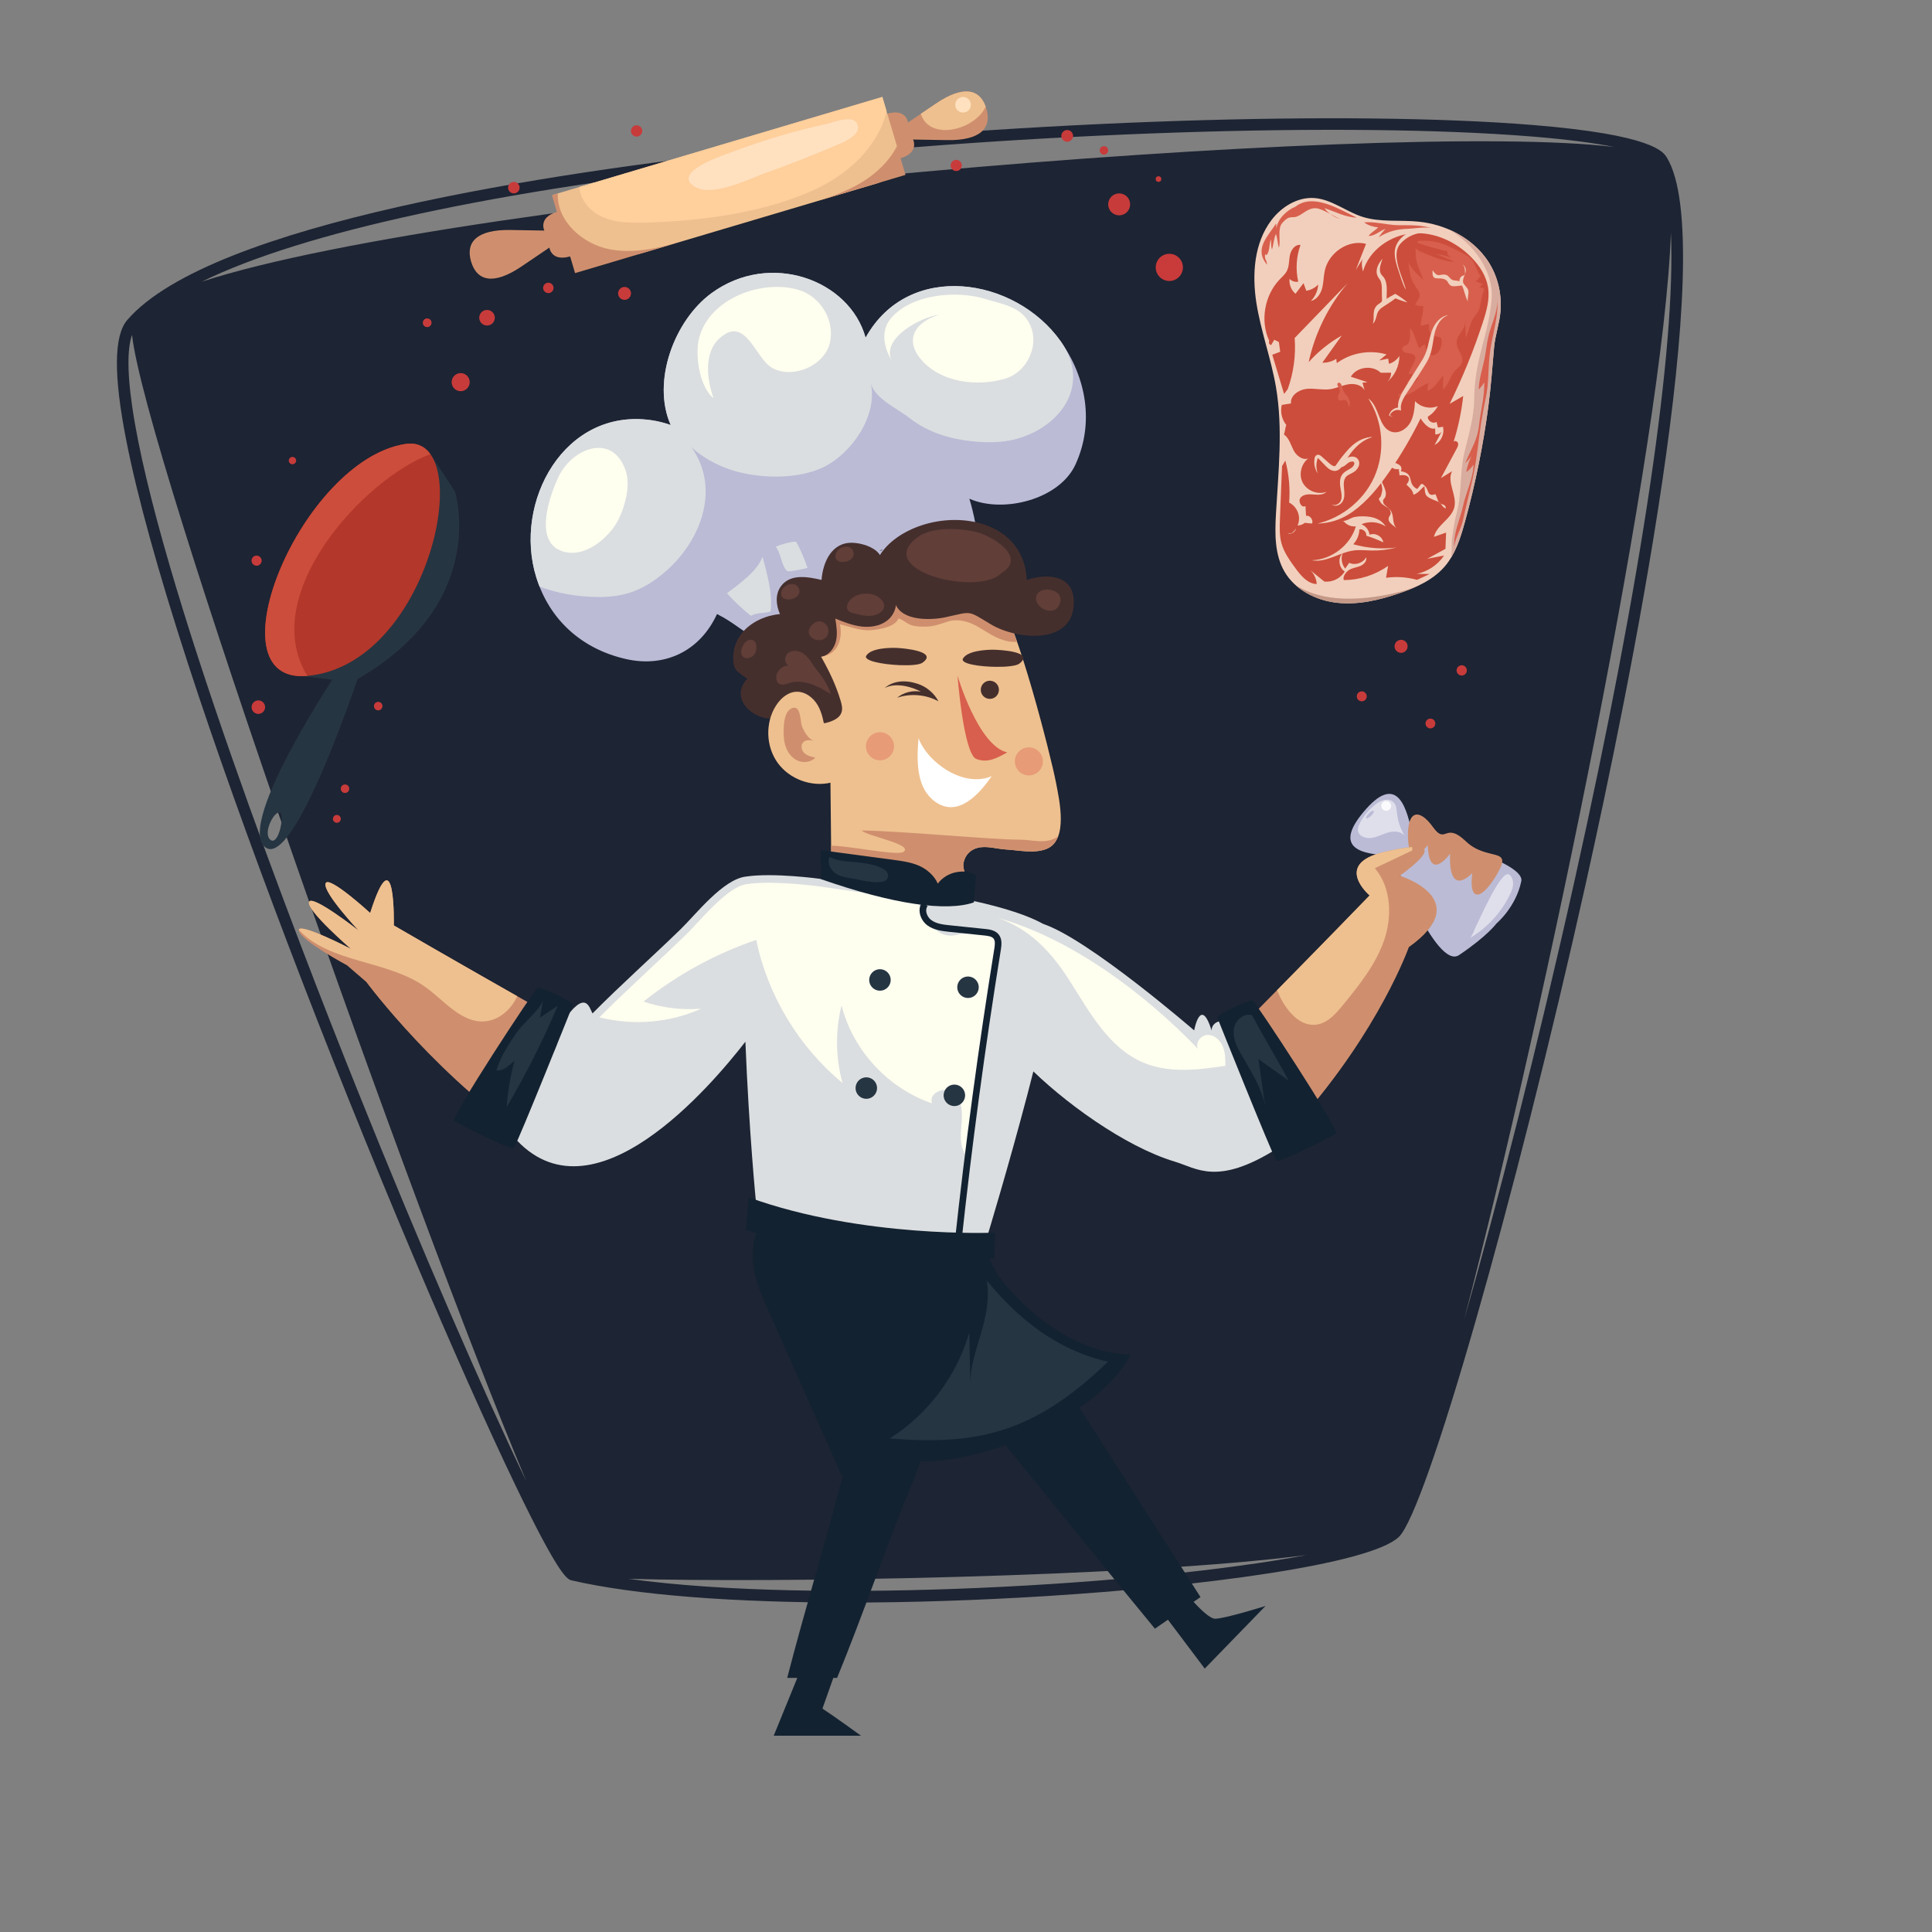 <?xml version="1.0" encoding="utf-8"?>
<!-- Generator: Adobe Illustrator 25.0.0, SVG Export Plug-In . SVG Version: 6.00 Build 0)  -->
<svg version="1.1" xmlns="http://www.w3.org/2000/svg" xmlns:xlink="http://www.w3.org/1999/xlink" x="0px" y="0px"
	 viewBox="0 0 500 500" style="enable-background:new 0 0 500 500;" xml:space="preserve">
<rect x="0" y="0" width="500" height="500" fill="#808080" stroke="none"/>
<style type="text/css">
	.st0{display:none;}
	.st1{display:inline;fill:#09AC72;}
	.st2{fill:#1D2433;}
	.st3{fill:#CF8F6E;}
	.st4{fill:#EEC08F;}
	.st5{display:none;fill:#00855C;}
	.st6{fill:#BBBBD6;}
	.st7{fill:#452F2D;}
	.st8{fill:#613E38;}
	.st9{fill:#E79B77;}
	.st10{fill:#D85F4D;}
	.st11{fill:#FFFFFF;}
	.st12{fill:#DBDEE0;}
	.st13{fill:#FFFFF0;}
	.st14{fill:#F2CFBD;}
	.st15{fill:#C49988;}
	.st16{fill:#D8ADA0;}
	.st17{fill:#CC4D3B;}
	.st18{fill:#132231;}
	.st19{fill:#263542;}
	.st20{fill:#FFCF9C;}
	.st21{fill:#FFE1C0;}
	.st22{fill:#DFDFEC;}
	.st23{fill:#FBFBFD;}
	.st24{fill:#B3372A;}
	.st25{fill:#C83B3B;}
	.st26{fill:#C93A3A;}
	.st27{display:inline;}
</style>
<g id="BACKGROUND" class="st0">
	<rect class="st1" width="500" height="500"/>
</g>
<g id="OBJECTS">
	<path class="st2" d="M431.36,40.75c-0.9-1.45-3.62-5.88-34.66-8.4c-47.51-3.86-130.33-1.14-201.41,6.6
		C144.01,44.54,54.75,57.67,32.97,82.77c-3.52,4.06-3.62,14.28-0.29,31.22c2.86,14.54,8.24,34,15.99,57.83
		c13.73,42.19,35.57,99.61,58.42,153.59c9.73,22.98,19.02,43.84,26.18,58.73c11.6,24.16,13.62,24.62,14.7,24.87
		c16.34,3.77,41.6,5.73,71.63,5.73c15.86,0,33.05-0.55,50.94-1.66c39.99-2.48,83.77-8.17,91.44-15.28
		c7.08-6.56,30.18-87.27,48.46-169.33C421.34,179.52,445.22,63.23,431.36,40.75z M195.61,41.93c70.9-7.73,153.49-10.44,200.84-6.6
		c9.69,0.79,16.49,1.74,21.28,2.71c-58.33-7.14-297.44,12.7-365.5,34.85C78.42,60.07,127.82,49.32,195.61,41.93z M92.12,281.17
		c-15.23-38-51.35-131.21-57.89-175.82c-1.53-10.45-1.06-15.87-0.06-18.67c3.31,30.54,72.85,227.21,102.04,296.65
		C125.41,360.85,109.2,323.8,92.12,281.17z M162.6,408.59c36.38,1.09,131.13-0.33,175.51-6.14
		C297.4,410.14,211.63,415.37,162.6,408.59z M407.51,227.83c-9.68,43.44-19.97,83.61-28.62,113.79
		c21.17-81.26,51.77-228.73,53.54-281.43C433.74,89.79,425.03,149.18,407.51,227.83z"/>
	<g>
		<path class="st3" d="M94.81,254.14c0,0,19.1,25.9,45.74,42.98v-35.51c-20.94-11.82-38.63-22.11-38.63-22.11s0.5-23.94-6.12-3.22
			c0,0-10.9-9.99-11.55-7.62c-0.66,2.36,8.55,12.16,8.55,12.16s-12.17-9.54-12.83-7.37c-0.66,2.17,10.85,12.12,10.85,12.12
			s-14.14-7.32-13.48-4.69c0.66,2.63,12.5,8.96,12.5,8.96L94.81,254.14z"/>
		<path class="st4" d="M101.92,239.5c0,0,0.5-23.94-6.12-3.22c0,0-10.9-9.99-11.55-7.62c-0.66,2.36,8.55,12.16,8.55,12.16
			s-12.17-9.54-12.83-7.37c-0.66,2.17,10.85,12.12,10.85,12.12s-13.07-6.77-13.49-4.95c8.04,8.73,22.94,7.77,32.79,14.84
			c4.93,3.54,9.32,9.35,15.37,8.86c3.58-0.29,6.65-2.96,8.22-6.19c0.05-0.11,0.09-0.22,0.14-0.32
			C115.98,247.67,101.92,239.5,101.92,239.5z"/>
		<ellipse class="st5" cx="261.5" cy="448.56" rx="84.35" ry="7.89"/>
		<g>
			<g>
				<path class="st6" d="M138.79,149.42c3.41,10.98,11.77,18.58,23.3,21.16c9.71,2.18,18.94-1.81,23.47-11.67
					c4.3,2.17,6.22,4.22,10.58,6.74c-0.78,1.48-1.5,2.99-2.2,4.5c2.04,2.65,3.74,7.38,6.32,9.16c6.41-8.11,11.79-19.58,22.77-22.43
					c7.64-1.98,26.07,4.54,31.04-5.14c0.83-3.35,0.53-6.25,0.15-9.5c-0.46-0.09-0.93-0.18-1.39-0.26
					c0.68-4.46-1.96-12.91-1.96-12.91c8.72,3.86,23.29,0.21,27.45-8.83c4.94-10.74,2.81-22.55-3.84-31.92
					c-11.84-16.67-39.4-20.88-50.46-0.93c0,0.01-0.01,0.01-0.01,0.02c-4.17-15.06-24.8-22.54-39.87-11.53
					c-9.63,7.03-15.55,22.86-10.57,34.14c-1.55-0.56-3.17-0.99-4.91-1.24C146.11,105.43,132.72,129.9,138.79,149.42z M228.28,142.42
					c-0.24,0.05-0.47,0.1-0.71,0.16c0.24-0.12,0.47-0.23,0.69-0.35C228.26,142.29,228.27,142.36,228.28,142.42z"/>
				<path class="st4" d="M214.9,200.68c0.09,8.3,0.18,16.59,0.26,24.89c8.29,2.8,16.92,4.61,25.64,5.28
					c2.42,0.19,7.89,1.3,9.17-1.61c0.81-1.84-1.02-3.93-0.6-5.99c0.39-1.93,1.75-3.37,3.67-3.84c2.35-0.58,4.89,0.3,7.34,0.44
					c3.28,0.19,7.38,1.15,10.58-0.2c5.56-2.36,3.19-12.63,2.35-17.01c-1.43-7.47-10.24-41.61-14.54-46.32
					c-2.83-3.09-10.51-2.92-14.7-2.94c-6.34-0.03-12.67,0.26-18.98,0.87c-3.55,0.34-7.24,0.85-10.19,2.85
					c-3.73,2.53-5.62,7.01-6.63,11.4C205.82,179.15,214.78,189.75,214.9,200.68z"/>
				<path class="st7" d="M237.53,176.98c2.27,0.75,4.23,2.41,5.35,4.52c-3.23-1.76-7.21-2.11-10.7-0.93
					c1.68-1.38,3.98-1.97,6.12-1.57c-2.01-1.15-6.49-2.53-9.37-0.92C231.15,176.16,234.26,175.89,237.53,176.98z"/>
				<path class="st3" d="M233.81,220.47c2.75-1.95-9.41-4.05-10.83-5.54c9.94,0.1,33.89,2.39,40.9,2.37
					c3.2-0.01,6.75,1.26,9.68-0.66c0.1-0.07,0.2-0.13,0.29-0.2c-0.54,1.44-1.45,2.6-2.89,3.21c-3.19,1.35-7.29,0.39-10.58,0.2
					c-2.44-0.14-4.99-1.02-7.34-0.44c-1.92,0.47-3.28,1.91-3.67,3.84c-0.42,2.06,1.41,4.15,0.6,5.99c-1.28,2.92-6.75,1.8-9.17,1.61
					c-8.72-0.67-17.36-2.48-25.64-5.28c-0.02-2.23-0.05-4.46-0.07-6.69C219.21,218.78,232.27,221.56,233.81,220.47z"/>
				<path class="st3" d="M214.9,157.1c2.95-2,6.64-2.5,10.19-2.85c6.31-0.61,12.64-0.9,18.98-0.87c4.19,0.02,11.87-0.15,14.7,2.94
					c1.21,1.33,2.79,5.01,4.46,9.78c-0.72,0.06-1.48,0.02-2.19-0.1c-3.27-0.57-5.71-2.58-8.51-4.1c-2.04-1.11-4.81-1.8-7.08-1.08
					c-2.27,0.72-3.83,1.37-6.22,1.36c-1.17,0-2.51-0.04-3.65-0.49c-1.05-0.42-1.94-1.34-3.04-1.62c-0.98,2.25-5,2.83-7.11,3.02
					c-2.61,0.24-5.58-0.92-8.06-1.52c0.81,3.74-0.57,7.94-4.79,8.32c-1.79,0.16-3.18-0.51-4.24-1.65
					C209.36,163.94,211.25,159.58,214.9,157.1z"/>
				<path class="st7" d="M231.73,156.3c1.75,4.5,9.24,4.25,13.06,3.42c6.88-1.49,5.47-1.85,11.66,1.87
					c6.81,4.09,21.99,5.52,21.43-6.32c-0.32-6.61-7.18-6.9-12.16-5.15c-0.59-14.22-16.05-18.15-27.76-13.98
					c-4.59,1.64-9.06,4.6-11.1,9.1C224.69,149.98,227.05,157.28,231.73,156.3z"/>
				<path class="st8" d="M274,156.79c2.32-4.09-4.52-5.61-5.7-2.74C267.13,156.89,272.29,159.81,274,156.79z"/>
				<path class="st8" d="M259.24,148.25c6.66-4.02-2.46-9.54-6.42-10.52c-4.34-1.07-11.62-1.52-15.45,1.37
					C225.86,147.77,253.47,154.48,259.24,148.25z"/>
				<path class="st7" d="M190.41,166.6c1.73-4.5,6.54-7.22,11.44-7.68c-1.01-2.32-1.29-5.1,0.27-7.22
					c2.47-3.35,7.12-2.38,10.49-1.62c0.35-4.51,2.57-9.77,7.99-9.61c2.29,0.07,5.41,0.98,6.88,2.82c1.69,2.11,2.17,6.8-0.6,8.32
					c-1.16,3.88-4.3,4.62-7.04,4.22c-3.31-0.48-3.53,0.16-5.19,3.07c-0.89,1.57-2.23,2.74-3.2,4.2c-0.83,1.25-0.58,2.5-0.47,4.02
					c0.28,3.79-0.71,9.11-4.42,11.02c1.12,3.9-2.14,7.31-5.91,7.78c-5.67,0.71-12.12-5.19-7.2-10.33c-0.14,0.15-2.6-1.76-2.8-2.01
					c-0.8-0.97-0.91-2.16-0.89-3.39C189.75,168.89,189.99,167.69,190.41,166.6z"/>
				<path class="st7" d="M231.58,154.38c0.88,2.18-0.14,4.81-2,6.24c-1.86,1.43-4.36,1.8-6.69,1.52c-2.33-0.29-4.54-1.17-6.71-2.05
					c0.31,1.94,0.62,3.95,0.16,5.86c-0.46,1.91-1.9,3.73-3.84,4.01c2.11,3.74,3.84,7.3,5.06,11.41c0.28,0.95,0.54,1.96,0.25,2.91
					c-0.54,1.77-2.63,2.47-4.44,2.9c-3.74-1.41-7.41-2.76-11.15-4.17c-1.65-0.62-3.4-1.31-4.43-2.74c-1.03-1.43-0.91-3.83,0.69-4.58
					c2.86-12.42,13.46-22.97,26.09-24.77c1.54-0.22,3.13-0.32,4.61,0.11C230.66,151.47,230.99,152.94,231.58,154.38z"/>
				<path class="st4" d="M213.55,189.3c-0.35-2.32-0.73-4.71-1.9-6.75c-1.17-2.04-3.35-3.67-5.69-3.52
					c-2.19,0.15-4.01,1.79-5.17,3.64c-2.78,4.41-2.59,10.51,0.46,14.74c3.05,4.23,8.76,6.35,13.83,5.12
					c2.52-0.61,2.6-3.59,2.34-6.17C217.15,193.77,215.98,190.23,213.55,189.3z"/>
				<path class="st3" d="M211,196.07c-1.01-0.21-2.06-0.46-2.81-1.16c-0.75-0.7-1.05-1.99-0.37-2.76c0.7-0.78,1.93-0.63,2.95-0.42
					c-1.58-0.32-2.77-2.57-3.26-3.9c-0.43-1.17-0.21-5.27-2.37-4.61c-2.05,0.62-2.27,3.78-2.33,5.53c-0.05,1.59,0.04,3.21,0.6,4.69
					c0.56,1.49,1.63,2.83,3.09,3.45C207.97,197.5,209.94,197.26,211,196.07z"/>
				<path class="st9" d="M224.26,192.09c-0.58,1.92,0.51,3.95,2.43,4.53c1.92,0.58,3.95-0.51,4.53-2.43
					c0.58-1.92-0.51-3.95-2.43-4.53C226.87,189.07,224.84,190.16,224.26,192.09z"/>
				<path class="st9" d="M262.79,196c-0.58,1.92,0.51,3.95,2.43,4.53c1.92,0.58,3.95-0.51,4.53-2.43c0.58-1.92-0.51-3.95-2.43-4.53
					C265.39,192.99,263.37,194.08,262.79,196z"/>
				<path class="st8" d="M220.86,158.69c-0.49-0.13-1-0.29-1.33-0.67c-0.38-0.44-0.42-1.12-0.2-1.66c1.29-3.25,6.92-3.62,8.95-0.97
					c0.94,1.23,0.64,2.39-0.63,3.24C225.64,159.97,222.99,159.27,220.86,158.69z"/>
				<path class="st8" d="M209.36,163.95c-0.39-1.54,1.42-3.28,2.91-3.13c1.87,0.19,2.8,2.63,1.57,4.05
					c-0.86,0.99-2.52,1.06-3.59,0.29C209.84,164.86,209.49,164.44,209.36,163.95z"/>
				<path class="st8" d="M215.07,179.66c-1.65-0.99-3.31-1.99-5.12-2.61c-1.82-0.63-3.82-0.86-5.66-0.3
					c-0.86,0.26-1.82,0.69-2.6,0.24c-0.58-0.34-0.82-1.07-0.8-1.74c0.07-1.63,1.61-3.05,3.24-2.98c-1.17-0.52-1.21-2.37-0.25-3.21
					c0.96-0.84,2.47-0.76,3.6-0.16c1.89,1.01,2.67,3.01,3.97,4.58C212.99,175.35,214.25,177.37,215.07,179.66z"/>
				<circle class="st7" cx="256.17" cy="178.52" r="2.35"/>
				<path class="st10" d="M247.79,174.83c0,0,5.36,18.2,12.88,19.89c-2.55,1.41-4.99,2.84-7.99,1.71
					C249.38,195.19,247.79,174.83,247.79,174.83z"/>
				<path class="st11" d="M256.64,200.87c-3.27,4.78-8.76,10.78-14.58,6.64c-4.8-3.41-4.9-10-4.35-16.47
					C240.14,197.48,249.48,203.96,256.64,200.87z"/>
				<path class="st12" d="M138.79,149.42c-6.07-19.52,7.31-43.99,29.88-40.67c1.73,0.25,3.35,0.69,4.91,1.24
					c-4.98-11.28,0.94-27.1,10.57-34.14c15.07-11.01,35.7-3.53,39.87,11.53c0-0.01,0.01-0.01,0.01-0.02
					c11.05-19.95,38.62-15.74,50.46,0.93c8.12,11.44-0.22,22.55-12.07,25.47c-3.14,0.77-6.66,0.79-9.83,0.53
					c-6.26-0.52-12.3-2.24-17.19-6.1c-3.08-2.43-9.04-5-10.05-9.07c1.86,8.39-4.83,18.1-12.13,21.72
					c-6.74,3.34-16.87,3.05-23.88,0.81c-3.69-1.18-7.64-3.31-10.42-5.94c7.91,11.14,2.05,25.1-7.41,32.81
					c-5.31,4.33-10,6.04-16.85,5.98c-5.46-0.05-10.5-0.98-15.03-2.69C139.33,151.03,139.05,150.23,138.79,149.42z"/>
				<path class="st8" d="M191.82,168.85c0.09,1.98,2.45,1.81,3.41,0.51c0.78-1.05,0.86-3.82-0.97-3.78
					C192.77,165.62,191.76,167.58,191.82,168.85z"/>
				<path class="st8" d="M216.4,143.09c-1.33,3.56,5.18,2.76,4.49-0.17C220.34,140.59,217.06,141.35,216.4,143.09z"/>
				<path class="st8" d="M202.36,152.79c-1.33,3.56,5.18,2.76,4.49-0.17C206.3,150.28,203.01,151.05,202.36,152.79z"/>
				<path class="st13" d="M238.45,93.11c5.1,5.9,14.35,6.97,21.51,4.94c6.05-1.71,9.44-9.22,6.23-14.74
					c-2.38-4.09-7.04-4.62-11.2-5.93c-7.34-2.31-19.22-1.28-24.47,5.07c-2.69,3.26-1.71,7.43,0.18,10.8
					c-2.64-5.91,8.01-11.34,12.37-11.8C236.75,83.34,234,87.96,238.45,93.11z"/>
				<path class="st13" d="M195.69,90.54c1.38,1.98,2.75,4,4.43,4.83c5.38,2.66,13.27-0.81,14.65-6.66
					c1.36-5.78-2.45-12.11-8.28-13.74c-9.45-2.64-22.58,2.2-25.47,12.18c-1.27,4.37-0.09,12.91,3.63,15.87
					c-1.62-4.46-2.65-11.61,1.51-15.42C190.64,83.5,193.19,86.95,195.69,90.54z"/>
				<path class="st13" d="M161.9,121.73c-3.46-9.9-13.83-5.65-17.28,1.54c-2.56,5.33-7.06,18.35,2.34,19.72
					c5.42,0.78,11.16-4.44,13.24-8.83c1.6-3.37,3.02-8.57,1.72-12.37C161.92,121.77,161.91,121.75,161.9,121.73z"/>
				<path class="st12" d="M197.34,144.07c-1.27,3.75-6.16,7.13-9.18,9.45c1.77,2.08,4.07,4.14,6.16,5.84
					c1.44-0.84,3.49-0.62,5.09-1.09C200.01,153.55,198.52,148.53,197.34,144.07z"/>
				<path class="st12" d="M200.72,141.5c1.35,1.29,1.68,5.71,3.16,6.34c0.41,0.17,4.82-0.72,5.11-0.9c-0.84-2.3-1.74-4.65-2.97-6.73
					C204.84,140.04,201.48,141.14,200.72,141.5z"/>
			</g>
			<path class="st7" d="M257.9,172.58c2.68,0.02,5.13-0.24,5.89-0.82c4.14-3.14-5.06-3.58-6.57-3.61c-1.97-0.03-6.87,0.24-8.01,2.31
				C248.48,171.78,253.5,172.55,257.9,172.58z"/>
			<path class="st7" d="M232.79,172.14c2.68,0.11,5.13-0.06,5.92-0.61c4.25-2.99-4.93-3.76-6.44-3.84c-1.97-0.1-6.88,0-8.09,2.02
				C223.41,171.01,228.4,171.96,232.79,172.14z"/>
		</g>
		<g>
			<g>
				<path class="st14" d="M384.32,66.51c-4.04-5.29-10.51-8.46-17.14-9.14c-4.89-0.51-9.97,0.23-14.65-1.28
					c-4.25-1.37-7.95-4.53-12.4-4.84c-4.31-0.3-8.45,2.25-11.07,5.7c-4.52,5.94-5.06,14.06-3.91,21.43
					c1.16,7.37,3.81,14.44,5.07,21.8c1.84,10.78,0.62,21.81,0,32.72c-0.29,5.13-0.38,10.58,2.2,15.03c2.74,4.73,8.16,7.47,13.6,8.07
					s10.91-0.68,16.09-2.45c4.36-1.49,8.75-3.44,11.76-6.92c2.79-3.23,4.12-7.44,5.25-11.56c2.7-9.8,4.72-19.79,6.06-29.87
					c0.67-5.09,1.04-10.19,1.49-15.3c0.28-3.17,1.4-6.16,1.66-9.32C388.73,75.57,387.38,70.52,384.32,66.51z"/>
				<g>
					<path class="st15" d="M336.71,152.23c7.33,3.92,17.22,2.96,25.11,1.05c1.45-0.35,3.25-0.9,5.08-1.64
						c-1.56,0.74-3.18,1.35-4.8,1.91c-5.18,1.77-10.65,3.05-16.09,2.45c-3.89-0.43-7.76-1.96-10.66-4.52
						C335.81,151.74,336.26,151.99,336.71,152.23z"/>
					<path class="st16" d="M375.52,144.35c0.37-1.67,0.03-3.68,0.3-5.32c0.33-2.02,0.57-4.07,1.11-6.03
						c1.44-5.19,0.78-10.43,2.01-15.71c1.08-4.63,2.52-9.12,2.57-13.9c0.05-4.91,0.82-8.95,2.03-13.57
						c1.03-3.91,2.24-8.5,2.51-12.62c0.45-6.96-4.63-14.13-11.2-17.87c3.71,1.57,7.04,3.98,9.48,7.17c3.06,4.01,4.4,9.07,4,14.07
						c-0.26,3.16-1.37,6.15-1.66,9.32c-0.45,5.11-0.82,10.21-1.49,15.3c-1.33,10.08-3.36,20.07-6.06,29.87
						C378.24,138.27,377.23,141.54,375.52,144.35z"/>
				</g>
				<path class="st17" d="M352.73,70.27c1.57-5.52,7.08-9.43,12.8-9.88c5.72-0.45,11.42,2.22,15.39,6.35
					c2.03,2.1,3.7,4.67,4.17,7.55c0.51,3.09-0.38,6.22-1.35,9.19c-2.35,7.21-5.22,14.24-8.57,21.04c1.17-0.68,2.34-1.36,3.51-2.04
					c-0.44,4.03-1.28,8.03-2.5,11.9c0.24-0.45,1.01-0.2,1.15,0.29c0.15,0.48-0.1,0.99-0.34,1.44c-1.36,2.54-2.72,5.08-4.08,7.62
					c0.96-0.59,1.92-1.19,2.88-1.78c-1.43,2.82,1.33,6.21,0.6,9.29c-0.72,3.07-4.59,4.62-5.28,7.69c1.05-0.37,2.09-0.73,3.14-1.1
					c-0.06,1.4-0.11,2.81-0.17,4.21c-1.57,0.86-3.14,1.71-4.7,2.57c1.45-0.28,2.9-0.56,4.35-0.84c-1.63,2.42-4.23,4.16-7.09,4.75
					c1.13,0.01,2.25,0.01,3.38,0.02c-1.09,0.51-2.19,1.02-3.28,1.53c-2.6-0.73-5.35-0.91-8.03-0.54c0.18-1.03,0.35-2.06,0.53-3.09
					c-3.31,2.36-7.36,3.66-11.43,3.69c-0.48-0.85,0.64-2.26,1.5-2.73c0.86-0.46,1.87-0.55,2.77-0.94c0.9-0.39,1.73-1.29,1.49-2.24
					c-0.82,1.49-2.86,2.16-4.4,1.44c-0.34,0.5-0.69,0.99-1.03,1.49c-0.92-1.1-1.18-2.71-0.66-4.04c-1.3,1.3-1.03,3.8,0.53,4.79
					c-1.06,1.79-3.22,2.85-5.28,2.6c-1.43-1.16-2.86-2.31-4.28-3.47c1.35,0.92,2.23,2.49,2.32,4.12c-2.37-0.07-4.1-2.17-5.5-4.08
					c-1.46-2-2.96-4.06-3.62-6.44c-0.56-2.04-0.48-4.19-0.4-6.3c0.18-4.57,0.36-9.14,0.54-13.71c0.28-0.48,0.57-0.96,0.85-1.44
					c0.94,3.54,1.27,7.23,0.99,10.88c1.42,0.71,2.43,2.21,2.55,3.8c0.12,1.59-0.64,3.22-1.94,4.14c-0.32-0.01-0.64-0.01-0.96-0.02
					c1.11,0.59,2.61-0.87,2.04-2c0.84,0.1,1.71-0.15,2.38-0.68c4.58,0.64,8.65-0.21,12.41-2.9c3.76-2.69,6.7-6.36,9.34-10.16
					c3.09-4.44,5.83-9.11,8.2-13.96c0.89,1.37,2.17,2.92,3.77,2.62c0.01,0.51,0.02,1.01,0.03,1.52c0.61,0.06,1.24-0.2,1.62-0.67
					c-0.6,1.13-1.19,2.26-1.79,3.39c1.68-0.82,2.63-2.89,2.15-4.7c-0.43,0.07-0.85,0.14-1.28,0.21c-0.12-0.49-0.25-0.99-0.37-1.48
					c-0.9,0.65-2.4-0.25-2.24-1.35c1.08-0.66,1.98-1.62,2.57-2.74c-1.96,0.87-4.46,0.33-5.89-1.27c-0.14,1.92-0.31,3.91-1.26,5.58
					c-0.96,1.67-2.95,2.91-4.79,2.36c-3.48-1.03-3.09-6.57-6.07-8.64c3.86,5.96,4.46,13.89,1.55,20.36
					c-2.92,6.47-9.26,11.27-16.27,12.33c0.77-0.89-0.23-2.56-1.38-2.3c-0.05-0.84-0.1-1.69-0.14-2.53
					c-1.03,0.61-2.03-1.25-1.28-2.17c0.76-0.92,2.14-0.93,3.33-0.83c1.19,0.1,2.55,0.16,3.39-0.69c-2.3,0.86-5.16-0.3-6.23-2.51
					c-1.06-2.21-0.18-5.17,1.93-6.43c-1.27,1.12-3.3-0.12-4.11-1.6c-0.81-1.48-1.21-3.33-2.6-4.29c0.29-0.92,0.3-1.57,0.59-2.49
					c-1.15-1.42-1.59-3.4-1.15-5.17c0.79-0.13,1.58-0.25,2.38-0.38c-0.24-2.04,1.99-3.56,4.03-3.77c2.04-0.21,4.11,0.37,6.13,0.08
					c1.59-0.23,3.07-0.99,4.66-1.26c1.59-0.27,3.5,0.13,4.23,1.57c-0.18-0.66-0.36-1.32-0.55-1.99c0.43-0.04,0.86-0.09,1.29-0.13
					c-1.44-0.47-2.87-0.95-4.31-1.42c1.53-2.58,5.6-3.11,7.75-1.02c0.89-0.01,1.78-0.02,2.67-0.02c0.03,1.01-0.47,2.02-1.29,2.61
					c2.14-1.62,3.45-4.27,3.44-6.95c-0.61,0.98-1.58,1.73-2.69,2.05c-0.07-0.45-0.14-0.9-0.21-1.35c-0.78,0.16-1.55,0.32-2.33,0.47
					c0.63-0.52,1.27-1.04,1.9-1.55c-4.32-1.29-9.23-0.43-12.86,2.25c-0.05-0.37-0.1-0.74-0.15-1.11c-1.07,0.68-2.35,1.03-3.61,1
					c1.68-2.34,3.35-4.69,5.03-7.03c-3.21,1.8-6.11,4.14-8.56,6.89c1.62-7.52,5.14-14.63,10.13-20.49
					c-4.58,4.74-9.17,9.49-13.75,14.23c0.34,4.47-0.28,9.01-1.79,13.23c-0.32,0.42-0.63,0.84-0.95,1.26
					c-1.02-3.38-2.03-6.77-3.05-10.15c0.68-0.26,1.37-0.52,2.05-0.78c-0.12-0.83-0.23-1.67-0.35-2.51c-0.39-0.2-0.79-0.4-1.18-0.6
					c-0.28,0.46-0.56,0.92-0.83,1.38c-0.46-0.08-0.73-0.69-0.47-1.08c-2.41-5.11-1.25-11.79,2.66-15.87
					c0.69-0.72,1.47-1.38,1.91-2.27c0.62-1.24,0.49-2.72,0.78-4.08c0.29-1.36,1.35-2.81,2.73-2.61c-1.1,3.03-1.3,6.37-0.58,9.51
					c-0.81,0.15-1.68-0.13-2.25-0.72c-0.17,1.43,0.43,2.92,1.54,3.84c0.69-0.91,1.38-1.83,2.07-2.74c0.24,0.65,0.48,1.31,0.72,1.96
					c1.17-0.17,2.27-0.75,3.08-1.62c-0.08,1.59-0.77,3.15-1.9,4.27c1.51-0.31,2.51-1.79,2.91-3.27c0.4-1.49,0.36-3.06,0.69-4.56
					c0.99-4.65,6.09-8.18,10.68-6.95c-0.88,2.25-1.76,4.49-2.65,6.74c0.67-1.09,1.35-2.17,2.02-3.26
					C352.17,67.56,352.48,69.1,352.73,70.27z"/>
				<path class="st10" d="M367.26,62.31c4.06-0.16,6.29,0.64,9.84,2.51c1.21,0.64,2.82,1.22,3.73,2.31c1.04,1.23,1.43,3.18,2.4,4.39
					c-0.52,0.39-0.82,0.97-1.37,1.3c0.62,0.15,1.23,0.51,1.86,0.67c-0.28,0.2-0.7,0.83-0.99,1.01c2.07-0.39,1.11,1.01,0.9,1.83
					c-0.28,1.1-0.47,2.29-0.73,3.43c-0.27,1.15-1.03,1.66-1.59,2.58c-0.94,1.57-1.21,3.33-1.91,5.06c-0.15-1.39-0.15-2.89-0.21-4.32
					c0.05,2.2-1.54,3.04-2.07,4.63c-0.72,2.15,1.31,3.57,1.35,5.41c0.03,1.56-1.47,2.17-2.24,3.24c-1.01,1.39-1.42,3.23-2.72,4.43
					c-0.21-1.19,0.06-2.38,0-3.56c-1.23,1.27-2.32,3.32-4.06,3.93c-0.02-0.69-0.01-1.42,0.3-2.06c-2.66,0.98-4.78,3.61-7.97,3.41
					c1.51-1.82,3.94-2.51,5.37-4.91c-1,0.5-2.02,1.28-3.11,1.41c0.66-0.68,1.39-1.46,1.54-2.36c-0.25,0.1-0.73,0.12-1.01,0.2
					c0.09-1.19,1.94-3.4,1.74-4.32c-0.33-1.57-2.59-0.76-3.19-1.7c-0.84-1.3,0.85-1.1,1.42-2.08c0.61-1.06,0.25-2.65,0.44-3.86
					c1.12,1.39,1.49,3.61,2.29,5.23c0.3-0.33,1.14-0.74,1.42-1.1c0.34,0.96,0.77,2.75,1.87,2.91c1.46,0.22,2.57-1.99,2.56-3.23
					c-0.02-2.05-0.53-1.04-2.11-1.94c-1.33-0.76-1.06-0.93-1.21-2.92c-0.66,0.17-1.4,0.34-2.08,0.47c-0.03-1.7,0.76-3.44,0.59-5.12
					c-0.72,0.07-1.47-0.05-2.1-0.36c1.28-2.03,1.75-2.39,0.32-4.41c-1.67-2.36-1.62-3.66-2.07-6.63c0.69,1.75,2.5,3.35,3.86,4.61
					c-0.88-2.54-1.97-4.44-1.93-6.69c0.04-2.31-0.62-1.39,1.28-0.59c2.32,0.98,6.65,2.93,9.16,2.55c-0.87-0.93-2.56-1.37-2.2-2.62
					c-2.8-0.65-5.3-1.32-7.91-2.24C366.82,62.49,367.05,62.48,367.26,62.31z"/>
				<path class="st10" d="M380.67,72.3c-1.03,0.06-1.94-1.09-1.64-2.08c0.1-0.34,0.32-0.65,0.33-1.01c0.02-0.66-0.63-1.11-1.22-1.41
					c-2.06-1.05-4.29-1.77-6.58-2.13c2.25,0.95,4.51,1.91,6.76,2.86c-0.44,0.49-0.87,0.97-1.31,1.46c1.02,0.88,1.82,2.01,2.31,3.26
					c-0.47-0.51-1.42-0.19-1.68,0.45c-0.57,1.4,1.09,2.68,2.02,3.41c-0.24-0.7-0.49-1.42-0.67-2.14
					C379.63,74.79,381.36,72.27,380.67,72.3z"/>
				<path class="st10" d="M347.8,101.42c0.41,0.62,0.96,1.15,1.29,1.82c0.33,0.67,0.4,1.55-0.1,2.09c-0.03-0.38-0.06-0.78-0.22-1.13
					c-0.16-0.35-0.48-0.65-0.86-0.68c-0.42-0.03-0.86,0.27-1.25,0.1c-0.46-0.19-0.47-0.86-0.29-1.33c0.18-0.47,0.49-0.94,0.37-1.43
					c-0.07-0.31-0.3-0.56-0.46-0.83c-0.38-0.62-0.06-1.31,0.59-0.86C347.26,99.45,347.48,100.95,347.8,101.42z"/>
				<g>
					<g>
						<path class="st14" d="M374.9,81.54c-1.14,0.35-2.02,1.17-2.6,2.14c-0.59,0.98-0.94,2.05-1.15,3.18
							c-0.23,1.13-0.35,2.3-0.62,3.48c-0.24,1.19-0.72,2.4-1.33,3.44c-1.23,2.08-2.52,4-3.82,5.98c-0.64,0.98-1.34,1.96-1.92,2.92
							c-0.56,0.97-1.01,2.01-0.91,3.09l0.04,0.48l-0.43-0.11c-0.93-0.23-2.11,0.34-2.48,1.37l-0.05-0.11l0.84,0.54l-0.93-0.38
							l-0.07-0.03l0.02-0.08c0.25-1.17,1.45-2.1,2.77-1.97l-0.38,0.38c-0.26-1.29,0.16-2.58,0.7-3.66c0.55-1.1,1.19-2.07,1.79-3.09
							c1.21-2.01,2.52-4.02,3.73-5.97c0.58-0.99,1.02-1.98,1.31-3.09c0.29-1.1,0.51-2.26,0.84-3.43c0.32-1.16,0.81-2.33,1.59-3.28
							C372.62,82.41,373.7,81.64,374.9,81.54z"/>
					</g>
					<g>
						<path class="st14" d="M364.25,78.27c-1.18-0.3-2.31-0.72-3.41-1.19l0.52-0.02c-0.66,0.5-1.32,0.98-2.01,1.43
							c-0.66,0.46-1.42,0.9-2.04,1.3c-0.54,0.33-0.79,0.92-0.99,1.73c-0.2,0.76-0.4,1.71-1.06,2.29c0.31-0.79,0.21-1.56,0.24-2.41
							c0.01-0.42,0.06-0.87,0.21-1.34c0.15-0.46,0.5-0.94,0.88-1.23c0.73-0.54,1.37-0.95,2.08-1.39c0.69-0.44,1.41-0.85,2.13-1.24
							l0.3-0.16l0.22,0.14C362.33,76.79,363.32,77.47,364.25,78.27z"/>
					</g>
					<g>
						<path class="st14" d="M355.78,82.77c-0.3-1.43,0.32-3.09,1.41-4.12c0.49-0.54,0.53-0.8,0.46-1.54
							c-0.05-0.76-0.01-1.47-0.03-2.16c0.01-0.69-0.04-1.36-0.21-1.93c-0.08-0.3-0.18-0.5-0.39-0.78c-0.2-0.27-0.46-0.62-0.6-1.05
							c-0.3-0.84-0.12-1.7,0.17-2.39c0.31-0.69,0.73-1.3,1.21-1.84c-0.24,0.69-0.49,1.36-0.61,2.03c-0.13,0.66-0.11,1.32,0.15,1.81
							c0.13,0.25,0.32,0.45,0.57,0.74c0.25,0.27,0.52,0.69,0.65,1.08c0.28,0.79,0.32,1.57,0.34,2.31c0,0.74-0.05,1.45-0.04,2.12
							c0,0.36,0.01,0.8-0.17,1.27c-0.18,0.48-0.52,0.79-0.8,1.03C356.79,80.18,356.05,81.32,355.78,82.77z"/>
					</g>
					<g>
						<path class="st14" d="M355.18,113.02c-1.89,0.61-3.46,1.8-4.77,3.19c-0.65,0.71-1.3,1.44-1.87,2.21
							c-0.58,0.76-1.11,1.56-1.62,2.4l-0.65-0.91c0.41-0.11,0.76-0.21,1-0.38c0.29-0.18,0.52-0.46,0.98-0.8
							c0.43-0.29,0.91-0.5,1.48-0.56c0.54-0.08,1.31,0.11,1.71,0.69c0.43,0.55,0.41,1.33,0.18,1.83c-0.22,0.53-0.55,0.93-0.96,1.27
							c-0.83,0.61-1.65,0.82-2.16,1.29c-0.49,0.43-0.71,1.13-0.73,1.92c-0.03,0.78,0.14,1.63,0.15,2.53
							c0.02,0.88-0.13,1.9-0.85,2.57c-0.34,0.32-0.77,0.54-1.22,0.6c-0.45,0.08-0.93-0.07-1.23-0.39c0.74,0.52,1.67,0.08,2.14-0.51
							c0.49-0.6,0.5-1.45,0.41-2.24c-0.1-0.8-0.34-1.64-0.38-2.56c-0.02-0.46,0-0.94,0.14-1.43c0.13-0.48,0.41-0.97,0.79-1.33
							c0.76-0.7,1.64-1,2.16-1.43c0.25-0.2,0.46-0.49,0.56-0.75c0.1-0.28,0.08-0.47-0.03-0.61c-0.14-0.28-0.91-0.24-1.47,0.15
							c-0.24,0.15-0.58,0.52-1.01,0.8c-0.47,0.31-0.97,0.41-1.39,0.5l-1.51,0.35l0.87-1.26c0.56-0.82,1.14-1.64,1.81-2.4
							c0.67-0.76,1.36-1.47,2.12-2.14C351.35,114.29,353.21,113.26,355.18,113.02z"/>
					</g>
					<g>
						<path class="st14" d="M355.13,113.16c-1.91,0.47-3.44,1.65-4.68,3.03c-1.25,1.42-2.17,3.01-3.3,4.71
							c-0.31,0.43-0.93,0.97-1.68,0.97c-0.74,0.01-1.29-0.33-1.72-0.66c-0.44-0.35-0.77-0.72-1.1-1.06
							c-0.34-0.34-0.67-0.7-1.01-1.05c-0.17-0.17-0.35-0.38-0.45-0.47c-0.16-0.09-0.06-0.07-0.09-0.09
							c-0.06,0.02-0.14,0.24-0.21,0.46c-0.06,0.22-0.11,0.44-0.14,0.67c-0.15,0.91-0.05,1.87,0.26,2.8
							c-0.57-0.8-0.87-1.81-0.89-2.84c0-0.26,0.02-0.52,0.05-0.77c0.05-0.25,0.04-0.53,0.31-0.88c0.14-0.17,0.41-0.31,0.66-0.29
							c0.25,0.01,0.43,0.11,0.57,0.2c0.29,0.19,0.43,0.35,0.62,0.51c0.73,0.6,1.47,1.37,2.14,1.86c0.34,0.25,0.69,0.4,0.94,0.38
							c0.25-0.01,0.46-0.16,0.71-0.5c1.03-1.51,2.12-3.28,3.61-4.63C351.2,114.13,353.14,113.1,355.13,113.16z"/>
					</g>
				</g>
				<path class="st10" d="M335.24,53.5c4.58-3.62,11.28,0.61,15.87,2.82c-2.86-0.05-5.71-1.61-8.34-2.45
					c0.92,1.29,2.55,2.37,4.1,2.84c-1.81-0.8-4.71-2.73-6.32-2.82c-2.02-0.12-3.36,1.57-4.91,2.15c-0.99,0.37-1.48-0.06-2.48,0.49
					c-0.49,0.27-1.38,1.16-1.61,1.6c-0.85,1.65-0.09,4.36-0.56,6.01c-0.35-1.14-0.39-2.59-0.77-3.58c-0.6,1.3-0.62,2.72-1.03,4.04
					c-0.26-0.82-0.23-1.76-0.25-2.67c-0.56,1.3-0.26,3.04-1.14,4.09c-0.17-0.02-0.23-0.18-0.39-0.22c-0.17,1.62,0.35,1.09,0.51,2.7
					c-3.52-4.07,0.34-7.49,2.36-10.7c-0.02,0.5,0.09,1.01,0.05,1.5C330.54,56.49,333.38,54.23,335.24,53.5z"/>
				<path class="st10" d="M371.22,59.37c-2.81-1.24-6.28-1.06-9.29-1.09c-3-0.03-6.1-1.01-8.9-0.73c1.08,0.84,2.38,1.14,3.61,1.3
					c-0.69,0.79-1.83,1.3-2.45,2.21c1.67,0.04,2.91-1.35,4.33-1.81c-0.61,0.69-1.25,1.46-1.75,2.15c2.72-1.6,4.55-2.07,7.71-2.2
					C366.96,59.1,369.39,58.45,371.22,59.37z"/>
				<path class="st10" d="M387.56,77.78c0.14,4.44-1.21,8.48-1.87,12.81c-0.64,4.2-0.29,8.44-1.2,12.56
					c-0.93,4.17-1.54,8.65-2.05,12.84c-0.52,4.29-1.29,8.01-2.32,12.16c-0.56,2.24-1.05,4.48-1.56,6.7
					c-0.51,2.18-1.95,4.34-2.21,6.68c-0.18-3.87,1.54-7.12,2.32-10.75c0.69-3.22,2.69-7.2,2.65-10.53
					c-0.47,0.75-1.15,1.42-1.84,1.93c0.19-1.46,1.05-3.88,1.88-5.14c-0.44,1.01-1.34,2.09-2.15,2.8c1.58-3.85,3.18-5.98,3.59-9.98
					c0.38-3.62,1.43-7.2,1.32-10.91c-0.4,0.67-0.9,1.3-1.42,1.87c-0.05-2.24,1.09-5.91,1.54-8.19c0.35-1.8,0.52-3.66,0.93-5.45
					C385.91,83.9,387.46,81.25,387.56,77.78z"/>
				<path class="st14" d="M372.75,60.38c-3.83-0.44-7.35-0.52-10.28,2.65c-2.7,2.93,0.55,8.59,1.39,11.97
					c-0.83-1.24-1.46-3.62-1.87-4.78c-0.52-1.49-1.07-3.23-1.04-4.89c0.05-3.14,3.18-5.62,6.29-6.03
					C369.07,59.07,370.64,60.8,372.75,60.38z"/>
				<path class="st14" d="M362.1,116.45c-0.54,1.01-0.99,2.14-1.34,3.21c1.17,0.5,2.32,0.8,1.8,2.3c3.72,0.57,1.39,3.19,4.21,4.6
					c1.12-1.22,0.89-1.94,2.14-0.64c0.89,0.92,0.42,2.73,2.58,1.96c0.37,0.69,0.51,1.63,0.98,2.18c0.62,0.73,1.55,0.19,1.75,1.51
					c-0.97-0.24-1.06-1.08-1.72-1.54c-0.58-0.4-1.11-0.47-1.83-0.81c-1.94-0.89-1.8-1.11-2.04-3.38c-0.86,0.61-1.65,1.89-2.83,2.19
					c-0.2-1.26-0.97-1.77-1.82-2.62c1.62-1.92-0.05-2.74-1.81-2.37c0.08-0.49-0.21-1.15-0.13-1.64c-0.77,0.14-1.52-0.1-2.08-0.56
					c-0.41,1.24-2.15,1.43-2.48,2.46c-0.42,1.31,1.49,3.15,1.14,4.94c-0.22,1.13-0.96,0.73-0.59,1.94c0.19,0.6,1.66,1.45,2.03,2.17
					c0.81,1.59,0.08,3.15,1.57,4.58c-0.53-0.66-2-1.38-2.22-2.25c-0.3-1.25,0.96-1.25,0.34-2.59c-0.35-0.77-1.98-1.29-2.44-2.05
					c-0.96-1.56-0.17-0.61,0.19-2.08c0.35-1.39,0.28-1.48-0.04-2.79c-0.44-1.82-0.76-0.65-0.11-2.41
					C358.07,120.87,359.62,117.56,362.1,116.45z"/>
				<path class="st14" d="M378.41,68.3c2.08,1.63,0.03,3.06,0.22,4.7c0.07,0.63,1.17,1.41,1.34,2.08c0.23,0.93-0.23,1.96-0.1,2.95
					c-0.71-1.35-0.88-2.82-1.49-4.12c-0.72-0.01-2.09,0.33-2.75,0.08c-0.84-0.31-0.83-1.26-1.55-1.61
					c-1.85-0.92-3.58,0.75-3.32-2.42c1.54,2.19,1.75,0.74,3.49,1.18c0.65,0.17,1.04,1.08,1.67,1.32c0.55,0.21,1.19,0.11,1.77,0.35
					c0.04-0.94,0.54-1.56,1.45-1.57C379.15,70.19,379.22,69,378.41,68.3z"/>
				<path class="st14" d="M354.81,133.81c1.52,0.28,3.02,1.07,3.77,2.42c-1.82-1.21-4.25-1.42-6.25-0.56
					c1.13,0.44,1.97,1.53,2.11,2.73c1.43-0.63,3.33,0.41,3.55,1.96c-1.42-0.68-2.9-1.25-4.4-1.72c0.14-0.94-0.87-1.85-1.8-1.62
					c-0.02,1.41-0.6,2.81-1.57,3.83c3.62,1.03,7.44,1.32,11.18,0.85c-2.12,0.56-4.31,0.82-6.5,0.77c-1.51-0.03-3.03-0.21-4.53-0.01
					c-3.74,0.49-7.2,3.26-10.9,2.53c5.14-0.13,9.98-3.85,11.43-8.78c-1.17,0.16-2.4-0.35-3.12-1.29c-0.17-0.05-0.35-0.09-0.52-0.14
					c1.03,0.27,2.29-0.78,3.27-0.98C351.86,133.54,353.49,133.57,354.81,133.81z"/>
			</g>
		</g>
		<path class="st12" d="M269.9,239.09c11.7,3.82,39.15,27.58,39.15,27.58s1.65-9.08,4.51,0c0-1.81,2.01-2.91,3.68-2.2
			c1.67,0.71,2.67,2.4,3.56,3.98c2.9,5.16,4.86,8.49,5.78,14.34s8.87,11.37,3.85,14.51c-15.43,9.69-20.68,5.04-26.46,3.31
			c-12.85-3.86-29.03-15.59-38.41-25.19c-3.57-3.65-0.03-3.71-1.75-8.52C260.63,258.02,265.8,247.58,269.9,239.09z"/>
		<g>
			<path class="st6" d="M251.6,290c0.59-4.89,1.31-9.75,2.28-14.52C253.79,280.35,252.93,285.28,251.6,290z"/>
		</g>
		<path class="st12" d="M273.13,241.8c-2.98-4.92-21.09-8.6-21.09-8.6l-39.81-5.76c0,0-12.01-1.65-19.14-0.59
			c-5.96,0.66-12.98,9.78-16.92,13.61c-7.54,7.33-15.49,14.39-22.83,21.81c-0.83-1.42-1.72-6.68-7.84,2.46c-2.68-0.83,0.88-0.8,0,0
			c-0.88,0.8-0.99,2.13-1.01,3.33c-0.1,7.82-16.72,20.18-11.61,26.09c20.34,23.52,51.42-13.47,60.03-24.56
			c0.94,23.49,2.73,41.46,2.73,41.46c37.42,16.65,59.93,8.7,59.93,8.7S277.21,248.55,273.13,241.8z"/>
		<path class="st13" d="M255.77,241.09c-3.12-1.9-7.02,1.55-10.63,0.99c-3.88-0.6-5.43-5.17-7.69-8.38
			c-0.17-0.24-0.36-0.46-0.54-0.69l-24.95-3.61c-0.07-0.01-6.83-0.93-13.05-0.93c-2.18,0-4.04,0.11-5.6,0.34
			c-3.96,0.44-9.28,6.17-12.8,9.97c-1.07,1.16-2.09,2.25-2.96,3.1c-3.12,3.03-6.35,6.05-9.47,8.98c-4.31,4.04-8.77,8.22-12.95,12.42
			c8.69,2.2,18.13,1.44,26.31-2.23c-5.03,0.41-10.14-0.22-14.92-1.84c8.72-6.95,18.64-12.38,29.19-15.97
			c2.99,14.38,11,27.67,22.33,37.03c-1.81-6.52-1.89-13.52-0.25-20.08c2.94,11.63,12.07,21.51,23.43,25.35
			c-1.1-2.72,3.6-4.67,5.76-2.68c2.16,1.98,2.1,5.35,1.84,8.28c-0.26,2.92-0.44,6.26,1.61,8.36c2.42-16.91,4.84-33.81,7.25-50.72
			C258.06,245.99,258.16,242.55,255.77,241.09z"/>
		<g>
			<path class="st6" d="M254.67,264.92c0.02-0.1,0.04-0.19,0.06-0.29c0.23-1.08,0.44-5.53,1.3-5.86c0.04,2.85-0.72,5.92-1.15,8.85
				C254.84,266.72,254.77,265.82,254.67,264.92z"/>
		</g>
		<path class="st18" d="M212.44,227.51c0.01-2.98-0.03-4.51-0.01-7.49c6.2,0.83,12.39,1.66,18.59,2.48c2.26,0.3,4.55,0.61,6.66,1.48
			c2.11,0.87,4.11,2.6,5.02,4.69c1.13-1.49,2.82-2.55,4.65-2.92c1.83-0.38,3.63-0.22,5.25,0.7c-0.17,2.81-0.39,4.27-0.56,7.09
			C244.95,235.98,231.23,234.08,212.44,227.51z"/>
		<path class="st19" d="M247.8,254.91c-0.33,1.5,0.63,2.98,2.13,3.31c1.5,0.33,2.98-0.63,3.31-2.13c0.33-1.5-0.63-2.98-2.13-3.31
			C249.61,252.45,248.12,253.41,247.8,254.91z"/>
		<path class="st19" d="M225.01,253.02c-0.33,1.5,0.63,2.98,2.13,3.31c1.5,0.33,2.98-0.63,3.31-2.13c0.33-1.5-0.63-2.98-2.13-3.31
			C226.82,250.57,225.34,251.52,225.01,253.02z"/>
		<path class="st19" d="M244.27,282.88c-0.33,1.5,0.63,2.98,2.13,3.31c1.5,0.33,2.98-0.63,3.31-2.13c0.33-1.5-0.63-2.98-2.13-3.31
			C246.08,280.43,244.6,281.38,244.27,282.88z"/>
		<path class="st19" d="M221.48,281c-0.33,1.5,0.63,2.98,2.13,3.31c1.5,0.33,2.98-0.63,3.31-2.13c0.33-1.5-0.63-2.98-2.13-3.31
			C223.29,278.55,221.81,279.5,221.48,281z"/>
		<g>
			<g>
				<path class="st18" d="M247.03,322.07l1.7,0.18c2.74-25.46,6.2-51.18,10.29-76.46c0.21-1.32,0.36-2.82-0.58-3.97
					c-0.93-1.14-2.5-1.3-3.44-1.4l-9.14-0.95c-1.64-0.17-3.5-0.36-4.84-1.35c-0.68-0.5-1.19-1.35-1.3-2.17
					c-0.05-0.4-0.04-0.97,0.34-1.46l-1.35-1.06c-0.58,0.74-0.83,1.72-0.69,2.74c0.17,1.27,0.93,2.54,1.98,3.31
					c1.72,1.27,3.92,1.49,5.68,1.68l9.14,0.95c0.92,0.1,1.85,0.23,2.3,0.78c0.49,0.6,0.37,1.62,0.21,2.61
					C253.24,270.83,249.77,296.58,247.03,322.07z"/>
			</g>
		</g>
		<path class="st19" d="M221.06,223.1c-2.18-0.16-4.42-0.33-6.37-1.31c-0.66,1.46,0.18,3.25,1.48,4.18c1.31,0.93,2.96,1.2,4.54,1.41
			c1.51,0.21,8.5,2.23,9.09-0.35C230.52,223.95,222.66,223.21,221.06,223.1z"/>
		<path class="st18" d="M314.55,418.93c-1.26,0.05-3.55-2.07-5.66-4.37c0.61-0.42,1.21-0.83,1.8-1.23l-31.27-49.01
			c6.01-4.15,10.81-8.9,13.19-13.8c-12.93,0-26.73-10.12-33.97-20.09c-0.79-1.09-1.59-2.94-2.55-4.51c0.43-0.08,0.85-0.17,1.26-0.27
			l0.21-6.64c0,0-34.4,1.51-63.8-9.14l-0.73,8.48c0,0,0.98,0.29,2.72,0.75c-1,2.68-1.2,5.7-0.79,8.56c0.6,4.2,2.35,8.15,4.08,12.03
			c6.32,14.19,12.63,28.38,18.95,42.57c-4.5,17.46-9.76,34.52-14.26,51.98h2.61l-6.1,14.96h22.58c0,0-7.04-5.12-9.97-7.01l2.81-7.95
			h0.98c6.64-16.18,12.41-33.21,19.06-49.39c0.9-2.19,1.8-4.41,2.59-6.65c6.5,0.15,14.27-1.43,21.93-4.17
			c12.81,15.8,25.58,31.58,38.67,47.47c1.08-0.73,2.22-1.51,3.37-2.32l9.53,12.65l15.73-16.21
			C327.53,415.63,317.29,418.83,314.55,418.93z"/>
		<path class="st6" d="M365.36,215.36c-1.57-7.77-4.38-14.86-12.42-5.3c-8.05,9.56-0.58,11.12,7.34,11.34
			c0,0,11.33,29.81,17.33,25.77c7.35-4.95,9.66-8.16,9.66-8.16s5.06-4.22,6.44-10.96C394.82,222.63,365.36,215.36,365.36,215.36z"/>
		<path class="st3" d="M364.37,216.35c-0.09-6.73,3.02-7.13,6.46-2.33c3.44,4.8,3.03-1.55,8.54,3.72c5.52,5.26,12.17,1.32,8.22,8.22
			c-3.95,6.91-7.56,7.89-6.58,0c0,0-6.17,6.77-5.74-5.01c0,0-5.44,7.64-5.77-2.22C369.51,218.72,364.5,225.49,364.37,216.35z"/>
		<path class="st3" d="M323.32,263.54c16.92-17.08,31.14-31.8,31.14-31.8s-9.53-8.1,3.58-11.21c13.11-3.12,13.65-0.76,4.23,6.12
			c0,0,19.81,6.03,2.34,18.46c0,0-7.55,21.41-28.53,45.1L323.32,263.54z"/>
		<path class="st18" d="M315,263.25c0,0,14.05,35.16,15.3,37.07c0.62,0.95,14.7-6.4,15.5-6.93c1.08-0.71-20.96-34.25-21.63-34.49
			C323.5,258.66,315.78,262.07,315,263.25z"/>
		<path class="st18" d="M148.31,259.96c0,0-14.05,35.16-15.3,37.07c-0.62,0.95-14.7-6.4-15.5-6.93
			c-1.08-0.71,20.96-34.25,21.63-34.49S147.53,258.77,148.31,259.96z"/>
		<g>
			<g>
				<g>
					<path class="st3" d="M232.96,40.99c5.06-1.5,3.34-4.88,3.34-4.88s0,0,8.74,0.15c8.74,0.15,11.72-3.14,10.22-8.18
						c-1.5-5.04-5.79-6.17-13.03-1.27c-7.24,4.9-7.24,4.9-7.24,4.9s-0.41-3.76-5.46-2.26c-5.06,1.5,0.09,6.26,0.09,6.26
						S227.9,42.49,232.96,40.99z"/>
					<path class="st4" d="M232.13,37.82c1.22,4.11-1.12,8.43-5.23,9.66l-11.48,3.41l-43.31,12.87l-5.39,1.6
						c-9.82,2.92-20.12-2.8-22.83-12.68l-0.63-2.3l85.09-25.29L232.13,37.82L232.13,37.82z"/>
					<path class="st20" d="M166,57.64c14.67-0.31,32.25-2.47,45.6-8.94c7.13-3.45,13.52-8.96,16.66-16.23
						c0.51-1.18,0.91-2.43,1.18-3.71l-1.09-3.68l-78.4,23.3c0.01,1.5,0.69,3.13,1.82,4.58C155.13,57.3,160.91,57.75,166,57.64z"/>
				</g>
			</g>
			<g>
				<path class="st3" d="M175.08,62.88c-5.71,1.58-11.59,2.74-17.35,1.62c-7.02-1.37-13.7-7.33-13.36-14.45l-1.53,0.46l1.28,4.32
					c-4.92,1.52-3.24,4.84-3.24,4.84s0,0-8.74-0.15c-8.74-0.15-11.72,3.14-10.22,8.18c1.5,5.04,5.79,6.17,13.03,1.27
					c7.24-4.9,7.24-4.9,7.24-4.9s0.41,3.7,5.36,2.29l1.28,4.32L175.08,62.88z"/>
				<path class="st3" d="M232.13,37.82c-2,3.93-5.41,7.14-9.23,9.43c-3.32,2-6.96,3.38-10.66,4.58l22.1-6.57L232.13,37.82z"/>
			</g>
			<path class="st21" d="M221.48,31.52c0.28,0.28,0.47,0.65,0.56,1.15c0.38,2.24-3.12,3.88-4.74,4.56
				c-6.3,2.66-12.64,5.22-19.09,7.5c-4.38,1.55-13.85,6.4-18.45,3.56c-6.1-3.77,7.63-8.17,10-9.06c7.81-2.94,15.83-5.33,23.98-7.11
				C215.49,31.74,219.87,29.92,221.48,31.52z"/>
			<path class="st4" d="M242.23,26.8c-1.67,1.13-2.95,1.99-3.93,2.66c2.13,6.66,12.39,4.57,16.08-0.63c0.27-0.38,0.51-0.8,0.72-1.23
				C253.46,22.97,249.23,22.07,242.23,26.8z"/>
			<circle class="st21" cx="249.24" cy="27.11" r="2.02"/>
		</g>
		<path class="st22" d="M356.01,208.18c0.68-0.52,1.42-0.98,2.26-1.15c0.83-0.17,1.78,0,2.38,0.6c0.74,0.75,0.79,1.92,0.91,2.96
			c0.23,2.03,0.92,4.02,2,5.76c-0.92-1.23-2.76-1.33-4.24-0.92c-1.48,0.41-2.85,1.22-4.38,1.42c-2.07,0.28-4.22-0.96-3.31-3.14
			C352.53,211.55,354.15,209.6,356.01,208.18z"/>
		<path class="st22" d="M391.58,228.46c0.05,1.07-0.36,2.1-0.82,3.06c-2.24,4.67-5.91,8.65-10.39,11.27
			c0.59-0.34,1.22-2.29,1.55-2.91c0.92-1.72,6.37-14.44,8.51-13.62C391.18,226.54,391.55,227.78,391.58,228.46z"/>
		<circle class="st23" cx="358.75" cy="208.56" r="1.27"/>
		<path class="st6" d="M355.51,209.84c0.17,0.17-0.12,0.73-0.65,1.26c-0.53,0.53-1.1,0.82-1.26,0.65c-0.17-0.17,0.12-0.73,0.65-1.26
			C354.78,209.97,355.34,209.67,355.51,209.84z"/>
		<g>
			<path class="st19" d="M111.4,117.53l6.35,9.68c0,0,9.37,29.52-26.64,49.34l-16.37-2.03L111.4,117.53z"/>
			<path class="st24" d="M104.92,114.9c18.75-2.9,6.88,57.07-25.37,60.02C53.9,177.27,77.9,119.07,104.92,114.9z"/>
			<path class="st17" d="M111.39,117.53c-1.47-2.05-3.61-3.08-6.47-2.63c-27.02,4.17-51.02,62.38-25.37,60.02
				C66.52,153.98,94.23,123.85,111.39,117.53z"/>
			<path class="st19" d="M88.1,172.67c0,0-27.19,40.35-19.49,46.57c7.7,6.22,24.96-46.57,24.96-46.57H88.1z M69.9,217.27
				c-1.96-1.78,1.23-7.76,2.63-6.93C73.67,211.01,72.04,219.21,69.9,217.27z"/>
		</g>
		<path class="st13" d="M310.06,271.48c-0.83-1.52,0.67-3.55,2.39-3.63c1.73-0.09,3.27,1.27,3.96,2.85
			c0.69,1.59,0.71,3.37,0.71,5.11c-7.1,1.11-14.63,1.98-21.24-0.82c-8.88-3.75-13.86-12.99-19.02-21.13
			c-4.66-7.35-10.3-13.46-18.68-16.33C277.47,242.98,296.31,257.18,310.06,271.48z"/>
		<path class="st19" d="M140.59,258.71c-0.29,1.56-0.58,3.11-0.87,4.67c1.54-1.02,3.07-2.05,4.61-3.07
			c-3.82,9.01-8.24,17.77-13.2,26.2c0.27-4.06,0.96-8.09,2.05-12c-1.75,1.39-2.75,2.66-4.71,2.51c1-3.49,3.25-6.89,5.31-9.9
			C135.18,265.03,140.18,260.9,140.59,258.71z"/>
		<path class="st19" d="M327.48,286.71c-0.6-4.21-1.2-8.41-1.8-12.62c2.62,1.86,5.24,3.73,7.85,5.59
			c-3.1-5.68-6.42-11.22-9.51-16.92c-2.08-0.69-4.31,1.25-4.68,3.41c-0.38,2.16,0.56,4.32,1.63,6.23
			C323.41,276.75,326.77,281.73,327.48,286.71z"/>
		<path class="st4" d="M340.66,265.18c2.91-0.38,5.05-2.82,6.91-5.1c4.17-5.12,8.41-10.38,10.59-16.61
			c2.18-6.23,1.92-13.74-2.35-18.78c3.23-1.54,6.47-3.08,9.7-4.61c-0.02-0.29-0.03-0.58-0.05-0.87c-1.74,0.12-4.2,0.55-7.43,1.32
			c-13.11,3.12-3.58,11.21-3.58,11.21s-10.38,10.74-23.95,24.52c0.25,0.59,0.5,1.17,0.78,1.74
			C333.14,261.78,336.49,265.72,340.66,265.18z"/>
		<path class="st19" d="M286.74,352.41c-19.33,18.69-34.14,21.64-56.48,19.87c9.88-6.24,17.35-16.2,20.59-27.43
			c0.09,4.51,0.18,9.02,0.27,13.53c-0.17-8.82,5.84-16.72,4.27-26.98C263.62,341.49,273.73,349.47,286.74,352.41z"/>
		<g>
			<circle class="st25" cx="352.42" cy="180.21" r="1.29"/>
			<path class="st25" d="M364.29,167.27c0,0.93-0.76,1.69-1.69,1.69c-0.93,0-1.69-0.76-1.69-1.69c0-0.93,0.76-1.69,1.69-1.69
				C363.54,165.59,364.29,166.34,364.29,167.27z"/>
			<path class="st25" d="M379.62,173.5c0,0.73-0.6,1.33-1.33,1.33c-0.73,0-1.33-0.6-1.33-1.33s0.6-1.33,1.33-1.33
				C379.02,172.17,379.62,172.77,379.62,173.5z"/>
			<path class="st25" d="M371.46,187.24c0,0.7-0.57,1.27-1.27,1.27c-0.7,0-1.27-0.57-1.27-1.27c0-0.7,0.57-1.27,1.27-1.27
				C370.89,185.97,371.46,186.54,371.46,187.24z"/>
			<path class="st26" d="M306.14,69.2c0,1.95-1.58,3.52-3.52,3.52c-1.95,0-3.52-1.58-3.52-3.52c0-1.95,1.58-3.52,3.52-3.52
				C304.56,65.68,306.14,67.25,306.14,69.2z"/>
			<path class="st25" d="M248.92,42.82c0,0.8-0.65,1.45-1.45,1.45c-0.8,0-1.45-0.65-1.45-1.45c0-0.8,0.65-1.45,1.45-1.45
				C248.27,41.37,248.92,42.02,248.92,42.82z"/>
			<path class="st25" d="M277.71,35.17c0,0.84-0.68,1.52-1.52,1.52c-0.84,0-1.52-0.68-1.52-1.52c0-0.84,0.68-1.52,1.52-1.52
				C277.03,33.65,277.71,34.33,277.71,35.17z"/>
			<circle class="st25" cx="285.7" cy="38.92" r="1.1"/>
			<circle class="st25" cx="289.64" cy="52.89" r="2.84"/>
			<circle class="st25" cx="299.82" cy="46.34" r="0.73"/>
			<path class="st25" d="M166.21,33.89c0,0.8-0.65,1.46-1.46,1.46s-1.46-0.65-1.46-1.46c0-0.8,0.65-1.46,1.46-1.46
				S166.21,33.08,166.21,33.89z"/>
			<circle class="st25" cx="161.63" cy="75.93" r="1.67"/>
			<path class="st25" d="M143.26,74.51c0,0.75-0.61,1.35-1.35,1.35s-1.35-0.61-1.35-1.35s0.61-1.35,1.35-1.35
				S143.26,73.77,143.26,74.51z"/>
			<path class="st25" d="M111.68,83.53c0,0.62-0.5,1.13-1.13,1.13s-1.13-0.5-1.13-1.13s0.5-1.13,1.13-1.13
				S111.68,82.91,111.68,83.53z"/>
			<circle class="st25" cx="126.04" cy="82.23" r="2.02"/>
			<path class="st25" d="M121.56,98.9c0,1.29-1.05,2.34-2.34,2.34c-1.29,0-2.34-1.05-2.34-2.34c0-1.29,1.05-2.34,2.34-2.34
				C120.51,96.56,121.56,97.61,121.56,98.9z"/>
			<path class="st25" d="M134.47,48.56c0,0.82-0.67,1.49-1.49,1.49s-1.49-0.67-1.49-1.49c0-0.82,0.67-1.49,1.49-1.49
				S134.47,47.73,134.47,48.56z"/>
			<path class="st25" d="M76.64,119.2c0,0.52-0.43,0.95-0.95,0.95c-0.52,0-0.95-0.43-0.95-0.95s0.43-0.95,0.95-0.95
				C76.22,118.25,76.64,118.68,76.64,119.2z"/>
			<path class="st25" d="M98.98,182.74c0,0.6-0.49,1.1-1.1,1.1c-0.6,0-1.1-0.49-1.1-1.1c0-0.6,0.49-1.1,1.1-1.1
				C98.49,181.64,98.98,182.13,98.98,182.74z"/>
			<circle class="st25" cx="66.86" cy="183.01" r="1.75"/>
			<path class="st25" d="M67.72,145.1c0,0.72-0.59,1.31-1.31,1.31c-0.72,0-1.31-0.59-1.31-1.31c0-0.72,0.58-1.31,1.31-1.31
				C67.14,143.8,67.72,144.38,67.72,145.1z"/>
			<path class="st25" d="M88.2,211.92c0,0.56-0.46,1.02-1.02,1.02c-0.56,0-1.02-0.46-1.02-1.02c0-0.56,0.46-1.02,1.02-1.02
				C87.74,210.9,88.2,211.36,88.2,211.92z"/>
			<path class="st25" d="M90.39,204.12c0,0.61-0.49,1.1-1.1,1.1c-0.61,0-1.1-0.49-1.1-1.1c0-0.61,0.49-1.1,1.1-1.1
				C89.9,203.02,90.39,203.51,90.39,204.12z"/>
		</g>
	</g>
</g>
<g id="DESIGNED_BY_FREEPIK" class="st0">
	<g class="st27">
		<g>
			<path class="st13" d="M179.48,475.35v-0.16c-0.22,0.25-0.44,0.46-0.65,0.62c-0.21,0.16-0.45,0.28-0.7,0.36
				c-0.25,0.08-0.52,0.12-0.82,0.12c-0.39,0-0.76-0.08-1.09-0.25c-0.33-0.17-0.62-0.4-0.87-0.71c-0.24-0.31-0.43-0.67-0.56-1.09
				c-0.13-0.42-0.19-0.87-0.19-1.35c0-1.03,0.25-1.82,0.75-2.4c0.5-0.57,1.16-0.86,1.98-0.86c0.47,0,0.87,0.08,1.2,0.24
				c0.32,0.16,0.64,0.41,0.95,0.75v-2.42c0-0.34,0.07-0.59,0.2-0.76c0.13-0.17,0.32-0.26,0.57-0.26c0.25,0,0.44,0.08,0.57,0.24
				c0.13,0.16,0.2,0.39,0.2,0.7v7.23c0,0.31-0.07,0.55-0.22,0.7c-0.15,0.15-0.33,0.23-0.56,0.23c-0.22,0-0.41-0.08-0.56-0.24
				C179.56,475.88,179.48,475.65,179.48,475.35z M176.26,472.94c0,0.44,0.07,0.82,0.21,1.14c0.14,0.31,0.33,0.55,0.57,0.71
				c0.24,0.16,0.5,0.24,0.79,0.24c0.29,0,0.55-0.08,0.79-0.23c0.24-0.15,0.43-0.38,0.57-0.69c0.14-0.31,0.21-0.7,0.21-1.16
				c0-0.44-0.07-0.81-0.21-1.13c-0.14-0.31-0.33-0.55-0.58-0.72c-0.24-0.17-0.51-0.25-0.8-0.25c-0.3,0-0.57,0.09-0.8,0.26
				c-0.24,0.17-0.42,0.41-0.55,0.73C176.32,472.15,176.26,472.52,176.26,472.94z"/>
			<path class="st13" d="M186.71,473.35h-3.21c0,0.37,0.08,0.7,0.23,0.98c0.15,0.28,0.34,0.5,0.58,0.64
				c0.24,0.14,0.51,0.22,0.8,0.22c0.2,0,0.38-0.02,0.54-0.07c0.16-0.05,0.32-0.12,0.47-0.22c0.15-0.1,0.29-0.2,0.42-0.32
				c0.13-0.11,0.29-0.26,0.5-0.46c0.08-0.07,0.2-0.11,0.36-0.11c0.17,0,0.3,0.05,0.41,0.14c0.1,0.09,0.16,0.22,0.16,0.39
				c0,0.15-0.06,0.32-0.17,0.52c-0.12,0.2-0.29,0.39-0.53,0.57c-0.23,0.18-0.53,0.33-0.88,0.45c-0.35,0.12-0.76,0.18-1.22,0.18
				c-1.05,0-1.87-0.3-2.46-0.9c-0.58-0.6-0.88-1.42-0.88-2.44c0-0.48,0.07-0.93,0.22-1.35c0.14-0.42,0.35-0.77,0.63-1.07
				c0.28-0.3,0.62-0.52,1.02-0.68c0.4-0.16,0.85-0.24,1.35-0.24c0.64,0,1.19,0.13,1.65,0.41c0.46,0.27,0.8,0.62,1.03,1.05
				c0.23,0.43,0.34,0.87,0.34,1.31c0,0.41-0.12,0.68-0.35,0.8C187.47,473.29,187.14,473.35,186.71,473.35z M183.51,472.42h2.97
				c-0.04-0.56-0.19-0.98-0.45-1.26c-0.26-0.28-0.61-0.42-1.04-0.42c-0.41,0-0.74,0.14-1.01,0.42
				C183.72,471.45,183.56,471.87,183.51,472.42z"/>
			<path class="st13" d="M194.18,474.14c0,0.45-0.11,0.84-0.33,1.16c-0.22,0.32-0.54,0.57-0.98,0.73c-0.43,0.17-0.95,0.25-1.57,0.25
				c-0.59,0-1.09-0.09-1.51-0.27c-0.42-0.18-0.73-0.41-0.93-0.67c-0.2-0.27-0.3-0.54-0.3-0.81c0-0.18,0.06-0.33,0.19-0.46
				c0.13-0.13,0.29-0.19,0.49-0.19c0.17,0,0.3,0.04,0.4,0.13c0.09,0.08,0.18,0.2,0.26,0.35c0.17,0.29,0.37,0.51,0.6,0.66
				c0.23,0.14,0.55,0.22,0.96,0.22c0.33,0,0.6-0.07,0.81-0.22c0.21-0.15,0.32-0.31,0.32-0.5c0-0.29-0.11-0.5-0.33-0.63
				c-0.22-0.13-0.58-0.26-1.08-0.38c-0.56-0.14-1.02-0.29-1.38-0.44c-0.35-0.15-0.64-0.36-0.85-0.61c-0.21-0.25-0.32-0.56-0.32-0.93
				c0-0.33,0.1-0.64,0.29-0.93c0.2-0.29,0.49-0.52,0.87-0.7c0.38-0.17,0.84-0.26,1.38-0.26c0.43,0,0.81,0.04,1.15,0.13
				c0.34,0.09,0.62,0.21,0.85,0.36c0.23,0.15,0.4,0.31,0.52,0.49c0.12,0.18,0.18,0.36,0.18,0.53c0,0.19-0.06,0.34-0.19,0.46
				c-0.13,0.12-0.31,0.18-0.54,0.18c-0.17,0-0.31-0.05-0.43-0.15c-0.12-0.1-0.25-0.24-0.41-0.43c-0.12-0.16-0.27-0.29-0.44-0.38
				c-0.17-0.1-0.4-0.14-0.69-0.14c-0.3,0-0.54,0.06-0.74,0.19c-0.2,0.13-0.29,0.28-0.29,0.47c0,0.17,0.07,0.31,0.22,0.42
				c0.14,0.11,0.34,0.2,0.58,0.27c0.24,0.07,0.58,0.16,1.01,0.26c0.51,0.13,0.92,0.27,1.25,0.45c0.32,0.17,0.57,0.38,0.73,0.61
				C194.1,473.57,194.18,473.84,194.18,474.14z"/>
			<path class="st13" d="M195.86,468.86c-0.23,0-0.42-0.07-0.59-0.21c-0.16-0.14-0.24-0.34-0.24-0.6c0-0.23,0.08-0.42,0.25-0.57
				c0.17-0.15,0.36-0.23,0.58-0.23c0.21,0,0.4,0.07,0.56,0.2c0.16,0.14,0.25,0.33,0.25,0.6c0,0.25-0.08,0.45-0.24,0.59
				C196.27,468.78,196.08,468.86,195.86,468.86z M196.67,470.55v4.74c0,0.33-0.08,0.58-0.23,0.75c-0.16,0.17-0.35,0.25-0.59,0.25
				c-0.24,0-0.44-0.09-0.59-0.26c-0.15-0.17-0.23-0.42-0.23-0.74v-4.69c0-0.32,0.08-0.57,0.23-0.73c0.15-0.16,0.34-0.25,0.59-0.25
				c0.24,0,0.44,0.08,0.59,0.25C196.59,470.03,196.67,470.26,196.67,470.55z"/>
			<path class="st13" d="M203.85,470.82v4.76c0,0.55-0.06,1.01-0.18,1.41c-0.12,0.39-0.3,0.72-0.56,0.97
				c-0.26,0.26-0.59,0.45-1.01,0.57c-0.41,0.12-0.93,0.19-1.55,0.19c-0.57,0-1.07-0.08-1.51-0.24c-0.44-0.16-0.79-0.36-1.03-0.61
				c-0.24-0.25-0.36-0.51-0.36-0.77c0-0.2,0.07-0.36,0.2-0.49c0.14-0.13,0.3-0.19,0.49-0.19c0.24,0,0.45,0.11,0.63,0.32
				c0.09,0.11,0.18,0.22,0.27,0.33c0.09,0.11,0.2,0.2,0.31,0.28c0.11,0.08,0.25,0.13,0.41,0.17c0.16,0.04,0.34,0.06,0.55,0.06
				c0.42,0,0.75-0.06,0.99-0.18c0.23-0.12,0.4-0.28,0.49-0.5c0.09-0.21,0.15-0.44,0.16-0.68c0.02-0.24,0.03-0.63,0.04-1.17
				c-0.25,0.35-0.54,0.62-0.87,0.81c-0.33,0.18-0.72,0.28-1.18,0.28c-0.55,0-1.03-0.14-1.44-0.42c-0.41-0.28-0.73-0.67-0.95-1.18
				c-0.22-0.51-0.33-1.09-0.33-1.75c0-0.49,0.07-0.94,0.2-1.33c0.13-0.4,0.33-0.73,0.57-1c0.25-0.27,0.53-0.48,0.86-0.62
				c0.32-0.14,0.68-0.21,1.07-0.21c0.46,0,0.87,0.09,1.21,0.27c0.34,0.18,0.66,0.46,0.95,0.84v-0.22c0-0.28,0.07-0.5,0.21-0.66
				c0.14-0.16,0.32-0.23,0.54-0.23c0.32,0,0.53,0.1,0.63,0.31C203.8,470.13,203.85,470.43,203.85,470.82z M199.1,472.9
				c0,0.66,0.14,1.17,0.44,1.51c0.29,0.34,0.67,0.51,1.13,0.51c0.27,0,0.53-0.07,0.77-0.22c0.24-0.15,0.44-0.37,0.59-0.66
				c0.15-0.29,0.23-0.65,0.23-1.07c0-0.67-0.15-1.19-0.44-1.56c-0.29-0.37-0.68-0.56-1.16-0.56c-0.47,0-0.84,0.18-1.13,0.53
				C199.24,471.73,199.1,472.24,199.1,472.9z"/>
			<path class="st13" d="M206.46,470.52v0.2c0.29-0.38,0.6-0.66,0.95-0.84c0.34-0.18,0.73-0.27,1.18-0.27
				c0.43,0,0.82,0.09,1.16,0.28c0.34,0.19,0.6,0.46,0.76,0.8c0.11,0.2,0.18,0.42,0.21,0.65c0.03,0.23,0.05,0.53,0.05,0.89v3.05
				c0,0.33-0.08,0.58-0.23,0.75c-0.15,0.17-0.34,0.25-0.59,0.25c-0.24,0-0.44-0.09-0.59-0.26c-0.15-0.17-0.23-0.42-0.23-0.74v-2.73
				c0-0.54-0.08-0.95-0.23-1.24c-0.15-0.29-0.45-0.43-0.9-0.43c-0.29,0-0.56,0.09-0.8,0.26c-0.24,0.17-0.42,0.41-0.53,0.72
				c-0.08,0.24-0.12,0.7-0.12,1.37v2.05c0,0.33-0.08,0.58-0.23,0.75c-0.15,0.17-0.35,0.25-0.6,0.25c-0.24,0-0.43-0.09-0.58-0.26
				c-0.15-0.17-0.23-0.42-0.23-0.74v-4.74c0-0.31,0.07-0.55,0.21-0.7c0.14-0.15,0.32-0.23,0.56-0.23c0.15,0,0.28,0.03,0.39,0.1
				c0.12,0.07,0.21,0.17,0.28,0.31C206.43,470.16,206.46,470.33,206.46,470.52z"/>
			<path class="st13" d="M216.44,473.35h-3.21c0,0.37,0.08,0.7,0.23,0.98c0.15,0.28,0.34,0.5,0.58,0.64
				c0.24,0.14,0.51,0.22,0.8,0.22c0.2,0,0.38-0.02,0.54-0.07c0.16-0.05,0.32-0.12,0.47-0.22c0.15-0.1,0.29-0.2,0.42-0.32
				c0.13-0.11,0.29-0.26,0.5-0.46c0.08-0.07,0.2-0.11,0.36-0.11c0.17,0,0.31,0.05,0.41,0.14c0.1,0.09,0.16,0.22,0.16,0.39
				c0,0.15-0.06,0.32-0.17,0.52c-0.12,0.2-0.29,0.39-0.53,0.57c-0.23,0.18-0.53,0.33-0.88,0.45c-0.35,0.12-0.76,0.18-1.22,0.18
				c-1.05,0-1.87-0.3-2.46-0.9c-0.58-0.6-0.88-1.42-0.88-2.44c0-0.48,0.07-0.93,0.22-1.35c0.14-0.42,0.35-0.77,0.63-1.07
				c0.28-0.3,0.62-0.52,1.02-0.68c0.4-0.16,0.85-0.24,1.35-0.24c0.64,0,1.19,0.13,1.65,0.41c0.46,0.27,0.8,0.62,1.03,1.05
				c0.23,0.43,0.34,0.87,0.34,1.31c0,0.41-0.12,0.68-0.35,0.8C217.2,473.29,216.87,473.35,216.44,473.35z M213.23,472.42h2.97
				c-0.04-0.56-0.19-0.98-0.45-1.26c-0.26-0.28-0.61-0.42-1.04-0.42c-0.41,0-0.74,0.14-1.01,0.42
				C213.44,471.45,213.28,471.87,213.23,472.42z"/>
			<path class="st13" d="M223.12,475.35v-0.16c-0.22,0.25-0.44,0.46-0.65,0.62c-0.21,0.16-0.45,0.28-0.7,0.36
				c-0.25,0.08-0.52,0.12-0.82,0.12c-0.39,0-0.76-0.08-1.09-0.25c-0.33-0.17-0.62-0.4-0.87-0.71c-0.24-0.31-0.43-0.67-0.56-1.09
				c-0.13-0.42-0.19-0.87-0.19-1.35c0-1.03,0.25-1.82,0.75-2.4c0.5-0.57,1.16-0.86,1.98-0.86c0.47,0,0.87,0.08,1.2,0.24
				c0.32,0.16,0.64,0.41,0.95,0.75v-2.42c0-0.34,0.07-0.59,0.2-0.76c0.13-0.17,0.33-0.26,0.57-0.26c0.25,0,0.44,0.08,0.57,0.24
				c0.13,0.16,0.2,0.39,0.2,0.7v7.23c0,0.31-0.07,0.55-0.22,0.7c-0.14,0.15-0.33,0.23-0.56,0.23c-0.22,0-0.41-0.08-0.56-0.24
				C223.19,475.88,223.12,475.65,223.12,475.35z M219.9,472.94c0,0.44,0.07,0.82,0.21,1.14c0.14,0.31,0.33,0.55,0.57,0.71
				c0.24,0.16,0.5,0.24,0.79,0.24c0.29,0,0.55-0.08,0.79-0.23c0.24-0.15,0.43-0.38,0.57-0.69c0.14-0.31,0.21-0.7,0.21-1.16
				c0-0.44-0.07-0.81-0.21-1.13c-0.14-0.31-0.34-0.55-0.58-0.72c-0.24-0.17-0.51-0.25-0.8-0.25c-0.3,0-0.57,0.09-0.81,0.26
				c-0.24,0.17-0.42,0.41-0.55,0.73C219.96,472.15,219.9,472.52,219.9,472.94z"/>
			<path class="st13" d="M229.82,468.12v2.5c0.31-0.32,0.62-0.57,0.94-0.74c0.32-0.17,0.72-0.25,1.19-0.25
				c0.55,0,1.02,0.13,1.43,0.39c0.41,0.26,0.73,0.63,0.95,1.12c0.23,0.49,0.34,1.07,0.34,1.74c0,0.5-0.06,0.95-0.19,1.37
				c-0.13,0.41-0.31,0.77-0.55,1.08c-0.24,0.3-0.53,0.54-0.88,0.71c-0.34,0.17-0.72,0.25-1.13,0.25c-0.25,0-0.49-0.03-0.71-0.09
				c-0.22-0.06-0.41-0.14-0.57-0.24c-0.16-0.1-0.29-0.2-0.4-0.3c-0.11-0.1-0.26-0.26-0.44-0.47v0.16c0,0.31-0.07,0.54-0.22,0.7
				c-0.15,0.16-0.34,0.24-0.56,0.24c-0.23,0-0.42-0.08-0.56-0.24c-0.14-0.16-0.21-0.39-0.21-0.7v-7.16c0-0.33,0.07-0.58,0.2-0.75
				c0.13-0.17,0.32-0.25,0.56-0.25c0.25,0,0.45,0.08,0.58,0.24C229.75,467.58,229.82,467.81,229.82,468.12z M229.9,472.99
				c0,0.65,0.15,1.15,0.45,1.5c0.3,0.35,0.69,0.53,1.17,0.53c0.41,0,0.77-0.18,1.07-0.54c0.3-0.36,0.45-0.87,0.45-1.54
				c0-0.43-0.06-0.81-0.19-1.12c-0.12-0.31-0.3-0.55-0.53-0.72c-0.23-0.17-0.49-0.26-0.8-0.26c-0.31,0-0.59,0.09-0.83,0.26
				c-0.24,0.17-0.44,0.42-0.58,0.74C229.97,472.16,229.9,472.54,229.9,472.99z"/>
			<path class="st13" d="M236.81,476.49l0.15-0.37l-2.02-5.08c-0.12-0.29-0.19-0.5-0.19-0.64c0-0.14,0.04-0.27,0.11-0.39
				c0.07-0.12,0.17-0.22,0.3-0.29c0.13-0.07,0.26-0.11,0.39-0.11c0.24,0,0.41,0.08,0.53,0.22c0.12,0.15,0.23,0.37,0.32,0.65
				l1.39,4.04l1.31-3.76c0.1-0.3,0.2-0.54,0.28-0.71c0.08-0.17,0.17-0.29,0.27-0.35c0.09-0.06,0.23-0.09,0.4-0.09
				c0.12,0,0.24,0.03,0.36,0.1c0.11,0.07,0.2,0.15,0.26,0.27c0.06,0.11,0.09,0.23,0.09,0.35c-0.02,0.08-0.04,0.18-0.08,0.32
				c-0.04,0.14-0.08,0.28-0.13,0.43l-2.14,5.6c-0.18,0.49-0.36,0.88-0.54,1.16c-0.18,0.28-0.41,0.5-0.7,0.65
				c-0.29,0.15-0.68,0.23-1.17,0.23c-0.48,0-0.84-0.05-1.08-0.16c-0.24-0.11-0.36-0.3-0.36-0.57c0-0.19,0.06-0.33,0.17-0.44
				c0.11-0.1,0.28-0.15,0.51-0.15c0.09,0,0.18,0.01,0.26,0.04c0.1,0.02,0.19,0.04,0.27,0.04c0.19,0,0.34-0.03,0.45-0.08
				c0.11-0.06,0.2-0.15,0.29-0.29C236.6,476.96,236.7,476.76,236.81,476.49z"/>
		</g>
		<g>
			<path class="st13" d="M260.56,469.76h0.39v-0.49c0-0.51,0.06-0.92,0.19-1.22c0.13-0.3,0.35-0.52,0.66-0.66
				c0.31-0.14,0.74-0.21,1.27-0.21c0.96,0,1.44,0.23,1.44,0.7c0,0.15-0.05,0.28-0.15,0.39c-0.1,0.11-0.22,0.16-0.35,0.16
				c-0.06,0-0.18-0.01-0.33-0.04c-0.15-0.02-0.29-0.04-0.39-0.04c-0.3,0-0.49,0.09-0.57,0.26c-0.08,0.17-0.12,0.42-0.12,0.75v0.39
				h0.4c0.63,0,0.94,0.19,0.94,0.57c0,0.26-0.08,0.44-0.25,0.51c-0.17,0.07-0.39,0.11-0.69,0.11h-0.4v4.35
				c0,0.32-0.08,0.57-0.23,0.74c-0.15,0.17-0.35,0.26-0.6,0.26c-0.23,0-0.42-0.08-0.58-0.26c-0.15-0.17-0.23-0.42-0.23-0.74v-4.35
				h-0.45c-0.24,0-0.43-0.05-0.56-0.16c-0.13-0.11-0.2-0.25-0.2-0.43C259.74,469.95,260.01,469.76,260.56,469.76"/>
			<path class="st13" d="M265.93,473.92v1.37c0,0.33-0.08,0.58-0.24,0.75c-0.16,0.17-0.35,0.25-0.59,0.25
				c-0.24,0-0.43-0.08-0.59-0.25c-0.15-0.17-0.23-0.42-0.23-0.74v-4.57c0-0.74,0.26-1.11,0.8-1.11c0.27,0,0.47,0.09,0.59,0.26
				c0.12,0.17,0.19,0.43,0.2,0.76c0.2-0.34,0.39-0.59,0.6-0.76c0.21-0.17,0.48-0.26,0.83-0.26c0.35,0,0.68,0.09,1,0.26
				c0.33,0.17,0.49,0.4,0.49,0.69c0,0.2-0.07,0.37-0.21,0.49c-0.14,0.13-0.29,0.2-0.45,0.2c-0.06,0-0.21-0.04-0.44-0.11
				c-0.23-0.07-0.43-0.11-0.61-0.11c-0.24,0-0.44,0.07-0.59,0.19c-0.15,0.13-0.27,0.31-0.36,0.56c-0.08,0.25-0.14,0.55-0.17,0.89
				C265.95,473.01,265.93,473.42,265.93,473.92"/>
			<path class="st13" d="M273.47,473.35h-3.21c0.01,0.37,0.08,0.7,0.22,0.99c0.15,0.28,0.34,0.5,0.58,0.64
				c0.24,0.14,0.51,0.21,0.8,0.21c0.2,0,0.38-0.02,0.54-0.07c0.16-0.04,0.32-0.12,0.47-0.22c0.15-0.1,0.29-0.2,0.42-0.32
				c0.13-0.11,0.3-0.26,0.5-0.45c0.08-0.07,0.2-0.11,0.36-0.11c0.17,0,0.31,0.05,0.41,0.14c0.11,0.09,0.15,0.22,0.15,0.39
				c0,0.15-0.06,0.32-0.17,0.52c-0.12,0.2-0.29,0.39-0.53,0.57c-0.24,0.18-0.53,0.33-0.88,0.45c-0.35,0.12-0.76,0.18-1.22,0.18
				c-1.06,0-1.87-0.3-2.46-0.9c-0.58-0.6-0.88-1.42-0.88-2.45c0-0.48,0.07-0.93,0.22-1.35c0.14-0.42,0.35-0.77,0.63-1.07
				c0.28-0.3,0.61-0.52,1.02-0.68c0.4-0.16,0.85-0.24,1.35-0.24c0.64,0,1.19,0.13,1.65,0.41c0.46,0.27,0.81,0.62,1.03,1.05
				c0.23,0.43,0.34,0.87,0.34,1.31c0,0.41-0.12,0.68-0.35,0.8C274.23,473.29,273.9,473.35,273.47,473.35 M270.26,472.42h2.97
				c-0.04-0.56-0.19-0.98-0.45-1.26c-0.26-0.28-0.61-0.42-1.04-0.42c-0.41,0-0.74,0.14-1.01,0.42
				C270.48,471.45,270.32,471.87,270.26,472.42"/>
			<path class="st13" d="M280.29,473.35h-3.21c0,0.37,0.08,0.7,0.22,0.99c0.15,0.28,0.34,0.5,0.58,0.64
				c0.24,0.14,0.51,0.21,0.8,0.21c0.2,0,0.38-0.02,0.53-0.07c0.16-0.04,0.32-0.12,0.47-0.22c0.15-0.1,0.29-0.2,0.42-0.32
				c0.13-0.11,0.29-0.26,0.5-0.45c0.09-0.07,0.21-0.11,0.36-0.11c0.17,0,0.31,0.05,0.41,0.14c0.1,0.09,0.15,0.22,0.15,0.39
				c0,0.15-0.05,0.32-0.17,0.52c-0.11,0.2-0.29,0.39-0.53,0.57c-0.23,0.18-0.53,0.33-0.88,0.45c-0.35,0.12-0.76,0.18-1.22,0.18
				c-1.05,0-1.87-0.3-2.46-0.9c-0.58-0.6-0.88-1.42-0.88-2.45c0-0.48,0.07-0.93,0.22-1.35c0.14-0.42,0.35-0.77,0.63-1.07
				c0.27-0.3,0.61-0.52,1.02-0.68c0.4-0.16,0.85-0.24,1.35-0.24c0.64,0,1.19,0.13,1.65,0.41c0.45,0.27,0.8,0.62,1.02,1.05
				c0.23,0.43,0.34,0.87,0.34,1.31c0,0.41-0.12,0.68-0.35,0.8C281.05,473.29,280.72,473.35,280.29,473.35 M277.08,472.42h2.97
				c-0.04-0.56-0.19-0.98-0.45-1.26c-0.27-0.28-0.61-0.42-1.04-0.42c-0.41,0-0.74,0.14-1.01,0.42
				C277.3,471.45,277.14,471.87,277.08,472.42"/>
			<path class="st13" d="M283.88,470.54v0.2c0.31-0.38,0.63-0.66,0.96-0.84c0.33-0.18,0.71-0.27,1.13-0.27c0.5,0,0.97,0.13,1.4,0.39
				c0.42,0.26,0.76,0.64,1,1.14c0.25,0.5,0.37,1.09,0.37,1.78c0,0.5-0.07,0.97-0.21,1.39c-0.14,0.42-0.34,0.78-0.59,1.06
				c-0.25,0.28-0.54,0.51-0.88,0.66c-0.34,0.15-0.7,0.23-1.09,0.23c-0.47,0-0.86-0.09-1.18-0.28c-0.32-0.18-0.62-0.46-0.91-0.83
				v2.46c0,0.72-0.26,1.08-0.79,1.08c-0.31,0-0.51-0.09-0.61-0.28c-0.1-0.19-0.15-0.46-0.15-0.82v-7.08c0-0.31,0.07-0.54,0.2-0.7
				c0.14-0.15,0.32-0.23,0.56-0.23c0.23,0,0.42,0.08,0.57,0.24C283.81,470.01,283.88,470.24,283.88,470.54 M287.1,472.92
				c0-0.43-0.07-0.81-0.2-1.11c-0.13-0.31-0.31-0.55-0.55-0.71c-0.23-0.17-0.5-0.25-0.78-0.25c-0.45,0-0.83,0.18-1.14,0.53
				c-0.31,0.36-0.47,0.88-0.47,1.58c0,0.65,0.15,1.16,0.47,1.52c0.31,0.36,0.69,0.54,1.15,0.54c0.27,0,0.52-0.08,0.76-0.24
				c0.23-0.16,0.42-0.4,0.56-0.71C287.03,473.75,287.1,473.37,287.1,472.92"/>
			<path class="st13" d="M290.4,468.85c-0.23,0-0.42-0.07-0.58-0.21c-0.16-0.14-0.24-0.34-0.24-0.59c0-0.23,0.08-0.42,0.25-0.58
				c0.17-0.15,0.36-0.22,0.58-0.22c0.21,0,0.4,0.07,0.57,0.2c0.16,0.14,0.25,0.34,0.25,0.6c0,0.25-0.08,0.45-0.24,0.59
				C290.81,468.78,290.62,468.85,290.4,468.85 M291.21,470.54v4.74c0,0.33-0.08,0.57-0.23,0.74c-0.16,0.17-0.35,0.25-0.6,0.25
				c-0.24,0-0.43-0.08-0.59-0.26c-0.15-0.18-0.22-0.42-0.22-0.74v-4.7c0-0.32,0.08-0.57,0.22-0.73c0.15-0.17,0.35-0.25,0.59-0.25
				c0.24,0,0.44,0.08,0.6,0.25C291.13,470.03,291.21,470.25,291.21,470.54"/>
			<path class="st13" d="M296.5,475.53l-1.44-2.38l-0.89,0.84v1.31c0,0.32-0.08,0.56-0.25,0.73c-0.16,0.17-0.36,0.26-0.57,0.26
				c-0.25,0-0.45-0.08-0.6-0.25c-0.14-0.17-0.22-0.42-0.22-0.74v-7c0-0.36,0.07-0.64,0.21-0.83c0.14-0.19,0.34-0.29,0.6-0.29
				c0.25,0,0.45,0.09,0.6,0.26c0.15,0.17,0.22,0.43,0.22,0.76v3.98l1.84-1.94c0.23-0.24,0.4-0.41,0.52-0.49
				c0.12-0.09,0.27-0.13,0.44-0.13c0.21,0,0.38,0.07,0.52,0.2c0.13,0.13,0.2,0.29,0.2,0.49c0,0.24-0.22,0.56-0.67,0.96l-0.87,0.8
				l1.68,2.64c0.12,0.2,0.21,0.34,0.27,0.45c0.05,0.1,0.08,0.2,0.08,0.29c0,0.26-0.07,0.46-0.22,0.62
				c-0.14,0.15-0.33,0.22-0.56,0.22c-0.2,0-0.36-0.05-0.46-0.16C296.83,476.01,296.68,475.82,296.5,475.53"/>
			<path class="st13" d="M300.06,476.28c-0.25,0-0.46-0.08-0.64-0.24c-0.18-0.16-0.27-0.38-0.27-0.67c0-0.24,0.09-0.45,0.26-0.63
				c0.17-0.18,0.38-0.26,0.64-0.26c0.25,0,0.46,0.09,0.65,0.26c0.18,0.17,0.27,0.39,0.27,0.63c0,0.29-0.09,0.51-0.27,0.67
				C300.51,476.2,300.3,476.28,300.06,476.28"/>
			<path class="st13" d="M308.22,474.25c0,0.2-0.06,0.42-0.18,0.65c-0.12,0.23-0.31,0.45-0.56,0.66c-0.25,0.21-0.56,0.38-0.94,0.51
				c-0.38,0.13-0.81,0.19-1.28,0.19c-1.02,0-1.81-0.3-2.38-0.89c-0.57-0.59-0.85-1.38-0.85-2.38c0-0.68,0.13-1.27,0.39-1.79
				c0.26-0.51,0.63-0.92,1.13-1.2c0.49-0.28,1.08-0.42,1.77-0.42c0.43,0,0.81,0.06,1.17,0.19c0.35,0.12,0.65,0.29,0.9,0.48
				c0.24,0.2,0.43,0.41,0.56,0.63c0.13,0.22,0.19,0.43,0.19,0.62c0,0.19-0.07,0.36-0.22,0.5c-0.15,0.14-0.33,0.2-0.53,0.2
				c-0.14,0-0.25-0.04-0.34-0.11c-0.09-0.07-0.19-0.18-0.3-0.34c-0.2-0.3-0.41-0.53-0.63-0.68c-0.22-0.15-0.49-0.23-0.83-0.23
				c-0.48,0-0.88,0.19-1.17,0.57c-0.3,0.38-0.44,0.9-0.44,1.55c0,0.31,0.04,0.59,0.12,0.85c0.07,0.26,0.18,0.48,0.33,0.66
				c0.15,0.18,0.32,0.32,0.52,0.41c0.21,0.1,0.43,0.14,0.67,0.14c0.33,0,0.61-0.08,0.85-0.23c0.24-0.15,0.44-0.38,0.62-0.7
				c0.1-0.18,0.21-0.33,0.32-0.43c0.12-0.1,0.26-0.16,0.43-0.16c0.2,0,0.37,0.08,0.5,0.23
				C308.15,473.92,308.22,474.08,308.22,474.25"/>
			<path class="st13" d="M315.29,472.95c0,0.49-0.08,0.94-0.23,1.35c-0.16,0.41-0.37,0.77-0.66,1.06c-0.29,0.3-0.63,0.52-1.03,0.68
				c-0.4,0.16-0.85,0.24-1.35,0.24c-0.5,0-0.94-0.08-1.34-0.24c-0.39-0.16-0.74-0.39-1.03-0.68c-0.29-0.3-0.51-0.65-0.66-1.06
				c-0.15-0.41-0.22-0.86-0.22-1.35c0-0.5,0.08-0.95,0.23-1.36c0.15-0.41,0.37-0.77,0.66-1.06c0.29-0.29,0.63-0.52,1.03-0.68
				c0.41-0.16,0.85-0.24,1.34-0.24c0.5,0,0.95,0.08,1.35,0.24c0.4,0.16,0.75,0.39,1.04,0.68c0.29,0.3,0.51,0.65,0.66,1.06
				C315.22,472.01,315.29,472.46,315.29,472.95 M313.65,472.95c0-0.67-0.15-1.19-0.44-1.56c-0.29-0.38-0.69-0.56-1.19-0.56
				c-0.32,0-0.6,0.08-0.85,0.25c-0.24,0.17-0.43,0.41-0.56,0.74c-0.13,0.32-0.2,0.7-0.2,1.14c0,0.43,0.07,0.8,0.2,1.12
				c0.13,0.32,0.32,0.57,0.56,0.74c0.24,0.17,0.53,0.26,0.86,0.26c0.5,0,0.89-0.19,1.19-0.56
				C313.5,474.13,313.65,473.61,313.65,472.95"/>
			<path class="st13" d="M321.55,473.07v2.18c0,0.35-0.08,0.6-0.23,0.78c-0.16,0.17-0.36,0.26-0.62,0.26c-0.25,0-0.45-0.09-0.6-0.26
				c-0.16-0.18-0.24-0.43-0.24-0.78v-2.61c0-0.41-0.01-0.73-0.04-0.96c-0.03-0.22-0.11-0.41-0.23-0.56
				c-0.12-0.15-0.32-0.22-0.59-0.22c-0.54,0-0.89,0.18-1.06,0.56c-0.17,0.37-0.26,0.89-0.26,1.59v2.21c0,0.34-0.08,0.6-0.23,0.77
				c-0.16,0.17-0.36,0.26-0.61,0.26c-0.25,0-0.45-0.09-0.61-0.26c-0.16-0.18-0.24-0.43-0.24-0.77v-4.69c0-0.31,0.07-0.54,0.21-0.7
				c0.14-0.16,0.33-0.24,0.56-0.24c0.23,0,0.41,0.08,0.56,0.23c0.15,0.15,0.22,0.36,0.22,0.62v0.16c0.29-0.34,0.59-0.59,0.91-0.75
				c0.33-0.16,0.68-0.24,1.08-0.24c0.41,0,0.76,0.08,1.06,0.25c0.3,0.16,0.54,0.41,0.73,0.74c0.28-0.33,0.57-0.58,0.89-0.75
				c0.32-0.16,0.67-0.24,1.05-0.24c0.45,0,0.83,0.09,1.16,0.26c0.32,0.18,0.57,0.43,0.73,0.76c0.14,0.3,0.21,0.77,0.21,1.4v3.2
				c0,0.35-0.08,0.6-0.23,0.78c-0.16,0.17-0.36,0.26-0.62,0.26c-0.25,0-0.45-0.09-0.61-0.26c-0.16-0.18-0.24-0.43-0.24-0.77v-2.76
				c0-0.35-0.02-0.63-0.04-0.85c-0.03-0.21-0.11-0.39-0.24-0.54c-0.13-0.14-0.34-0.22-0.6-0.22c-0.22,0-0.42,0.07-0.62,0.19
				c-0.19,0.13-0.34,0.3-0.46,0.51C321.61,471.88,321.55,472.37,321.55,473.07"/>
		</g>
		<g>
			<path class="st13" d="M245.22,472.55c0,0,0-0.01,0-0.01C245.21,472.55,245.21,472.55,245.22,472.55z"/>
			<path class="st13" d="M245.3,473.08C245.3,473.08,245.3,473.08,245.3,473.08c-0.03-0.15-0.05-0.3-0.07-0.44
				C245.24,472.78,245.27,472.93,245.3,473.08z"/>
			<path class="st13" d="M245.84,474.6c0-0.01-0.01-0.01-0.01-0.02C245.83,474.58,245.84,474.59,245.84,474.6z"/>
			<path class="st13" d="M245.79,474.5c-0.01-0.03-0.03-0.06-0.04-0.08C245.76,474.44,245.77,474.47,245.79,474.5z"/>
			<path class="st13" d="M245.45,473.66c0.08,0.25,0.18,0.5,0.29,0.73C245.63,474.16,245.53,473.91,245.45,473.66L245.45,473.66z"/>
			<path class="st13" d="M251.56,466.27c0.32,0,0.55,0.03,0.82,0.07l0.08-0.48c0,0-0.74-0.23-1.71-0.15l-0.08-0.26
				c0.3-0.06,0.53-0.33,0.53-0.65c0-0.37-0.3-0.67-0.67-0.67c-0.37,0-0.67,0.3-0.67,0.67c0,0.32,0.23,0.59,0.53,0.65l0.08,0.29
				c-1.03,0.14-1.86,0.55-1.86,0.55l0.15,0.45c0.62-0.21,1.17-0.33,1.66-0.39C250.91,466.29,251.27,466.27,251.56,466.27z"/>
			<path class="st13" d="M245.83,468.71L245.83,468.71c0.03-0.04,0.05-0.07,0.07-0.1l-0.2-0.14l-0.31-0.22
				c-0.02,0.02-0.5,0.47-0.89,1.29c-0.02-0.03-0.04-0.05-0.06-0.08c-0.11-0.13-0.28-0.19-0.48-0.19c0,0-0.01,0-0.01,0
				c-0.13,0-0.21-0.04-0.27-0.09c0.06-0.07,0.09-0.16,0.09-0.26c0-0.23-0.19-0.42-0.42-0.42c-0.23,0-0.42,0.19-0.42,0.42
				c0,0.23,0.19,0.42,0.42,0.42c0.04,0,0.07-0.01,0.11-0.01c0.1,0.12,0.27,0.22,0.51,0.21c0.13,0,0.22,0.03,0.28,0.1
				c0.07,0.08,0.09,0.19,0.1,0.27c0,0,0,0,0,0c-0.28,0.75-0.2,1.69-0.2,1.69l0.67,0.03c0.01-0.34,0.06-0.94,0.24-1.41
				C245.39,469.31,245.81,468.73,245.83,468.71z"/>
			<path class="st13" d="M257.38,466.83c-0.23,0-0.42,0.19-0.42,0.42c0,0.04,0,0.07,0.01,0.11c-0.12,0.1-0.22,0.27-0.21,0.51
				c0,0.12-0.03,0.21-0.1,0.28c-0.05,0.05-0.12,0.07-0.19,0.09c-0.5-0.7-1.11-1.12-1.11-1.12l-0.48,0.51
				c0.36,0.33,0.73,0.74,1.09,1.26c0.25,0.36,0.51,0.82,0.72,1.27l0.65-0.31c0,0-0.3-0.73-0.71-1.39c0.07-0.02,0.14-0.06,0.21-0.12
				c0.13-0.11,0.19-0.28,0.19-0.48c0-0.13,0.04-0.22,0.09-0.28c0.07,0.06,0.16,0.09,0.26,0.09c0.23,0,0.42-0.19,0.42-0.42
				C257.8,467.02,257.62,466.83,257.38,466.83z"/>
			<path class="st13" d="M255.7,472.65c-0.89,0.43-2.36,1.01-4.29,1.28c-0.76,0.1-1.49,0.14-2.17,0.14c-0.88,0-1.66-0.07-2.25-0.14
				c-0.68-0.09-1.21-0.19-1.54-0.26c0.08,0.25,0.17,0.49,0.29,0.73c0,0.01,0,0.01,0.01,0.02c0.01,0.03,0.03,0.06,0.04,0.08
				c0.01,0.03,0.03,0.05,0.04,0.08c0,0.01,0.01,0.02,0.01,0.02c0.19,0.36,0.42,0.69,0.68,0.98c0.91,1,1.84,1.15,1.85,1.16l0.02,0
				l0.01,0c0.01,0,0.83,0.27,2.08,0.27c1.23,0,2.44-0.25,3.59-0.74c0.85-0.44,1.66-1.1,2.06-1.69c0.31-0.46,0.53-0.94,0.66-1.45
				c0.07-0.27,0.13-0.7,0.09-1.15C256.63,472.15,256.24,472.39,255.7,472.65z"/>
			<path class="st13" d="M246.12,468.92c-0.03,0.04-0.41,0.58-0.72,1.42c-0.23,0.63-0.22,1.55-0.22,1.56v0
				c0,0.21,0.01,0.43,0.04,0.64c0,0.01,0,0.01,0,0.01c0,0.03,0.01,0.05,0.01,0.08c0.02,0.15,0.04,0.29,0.07,0.44
				c0.44,0.11,3.09,0.73,6.04,0.32c1.85-0.26,3.26-0.81,4.11-1.22c0.71-0.34,1.17-0.66,1.34-0.78c-0.18-0.65-0.66-1.67-1.1-2.31
				c-1.27-1.81-2.64-2.28-3.34-2.39c-0.27-0.04-0.48-0.07-0.79-0.07c-0.28,0-0.63,0.02-1.1,0.07c-0.47,0.05-0.99,0.17-1.6,0.38
				c-0.85,0.29-1.62,0.73-2.23,1.29l-0.02,0.02C246.52,468.47,246.33,468.65,246.12,468.92z M253.87,468.5c0.61,0,1.1,0.49,1.1,1.1
				c0,0.61-0.49,1.1-1.1,1.1c-0.61,0-1.1-0.49-1.1-1.1C252.77,468.99,253.27,468.5,253.87,468.5z M248.66,468.45
				c0.99,0,1.78,0.8,1.78,1.78c0,0.98-0.8,1.78-1.78,1.78c-0.98,0-1.78-0.8-1.78-1.78C246.88,469.25,247.68,468.45,248.66,468.45z"
				/>
		</g>
	</g>
</g>
</svg>
